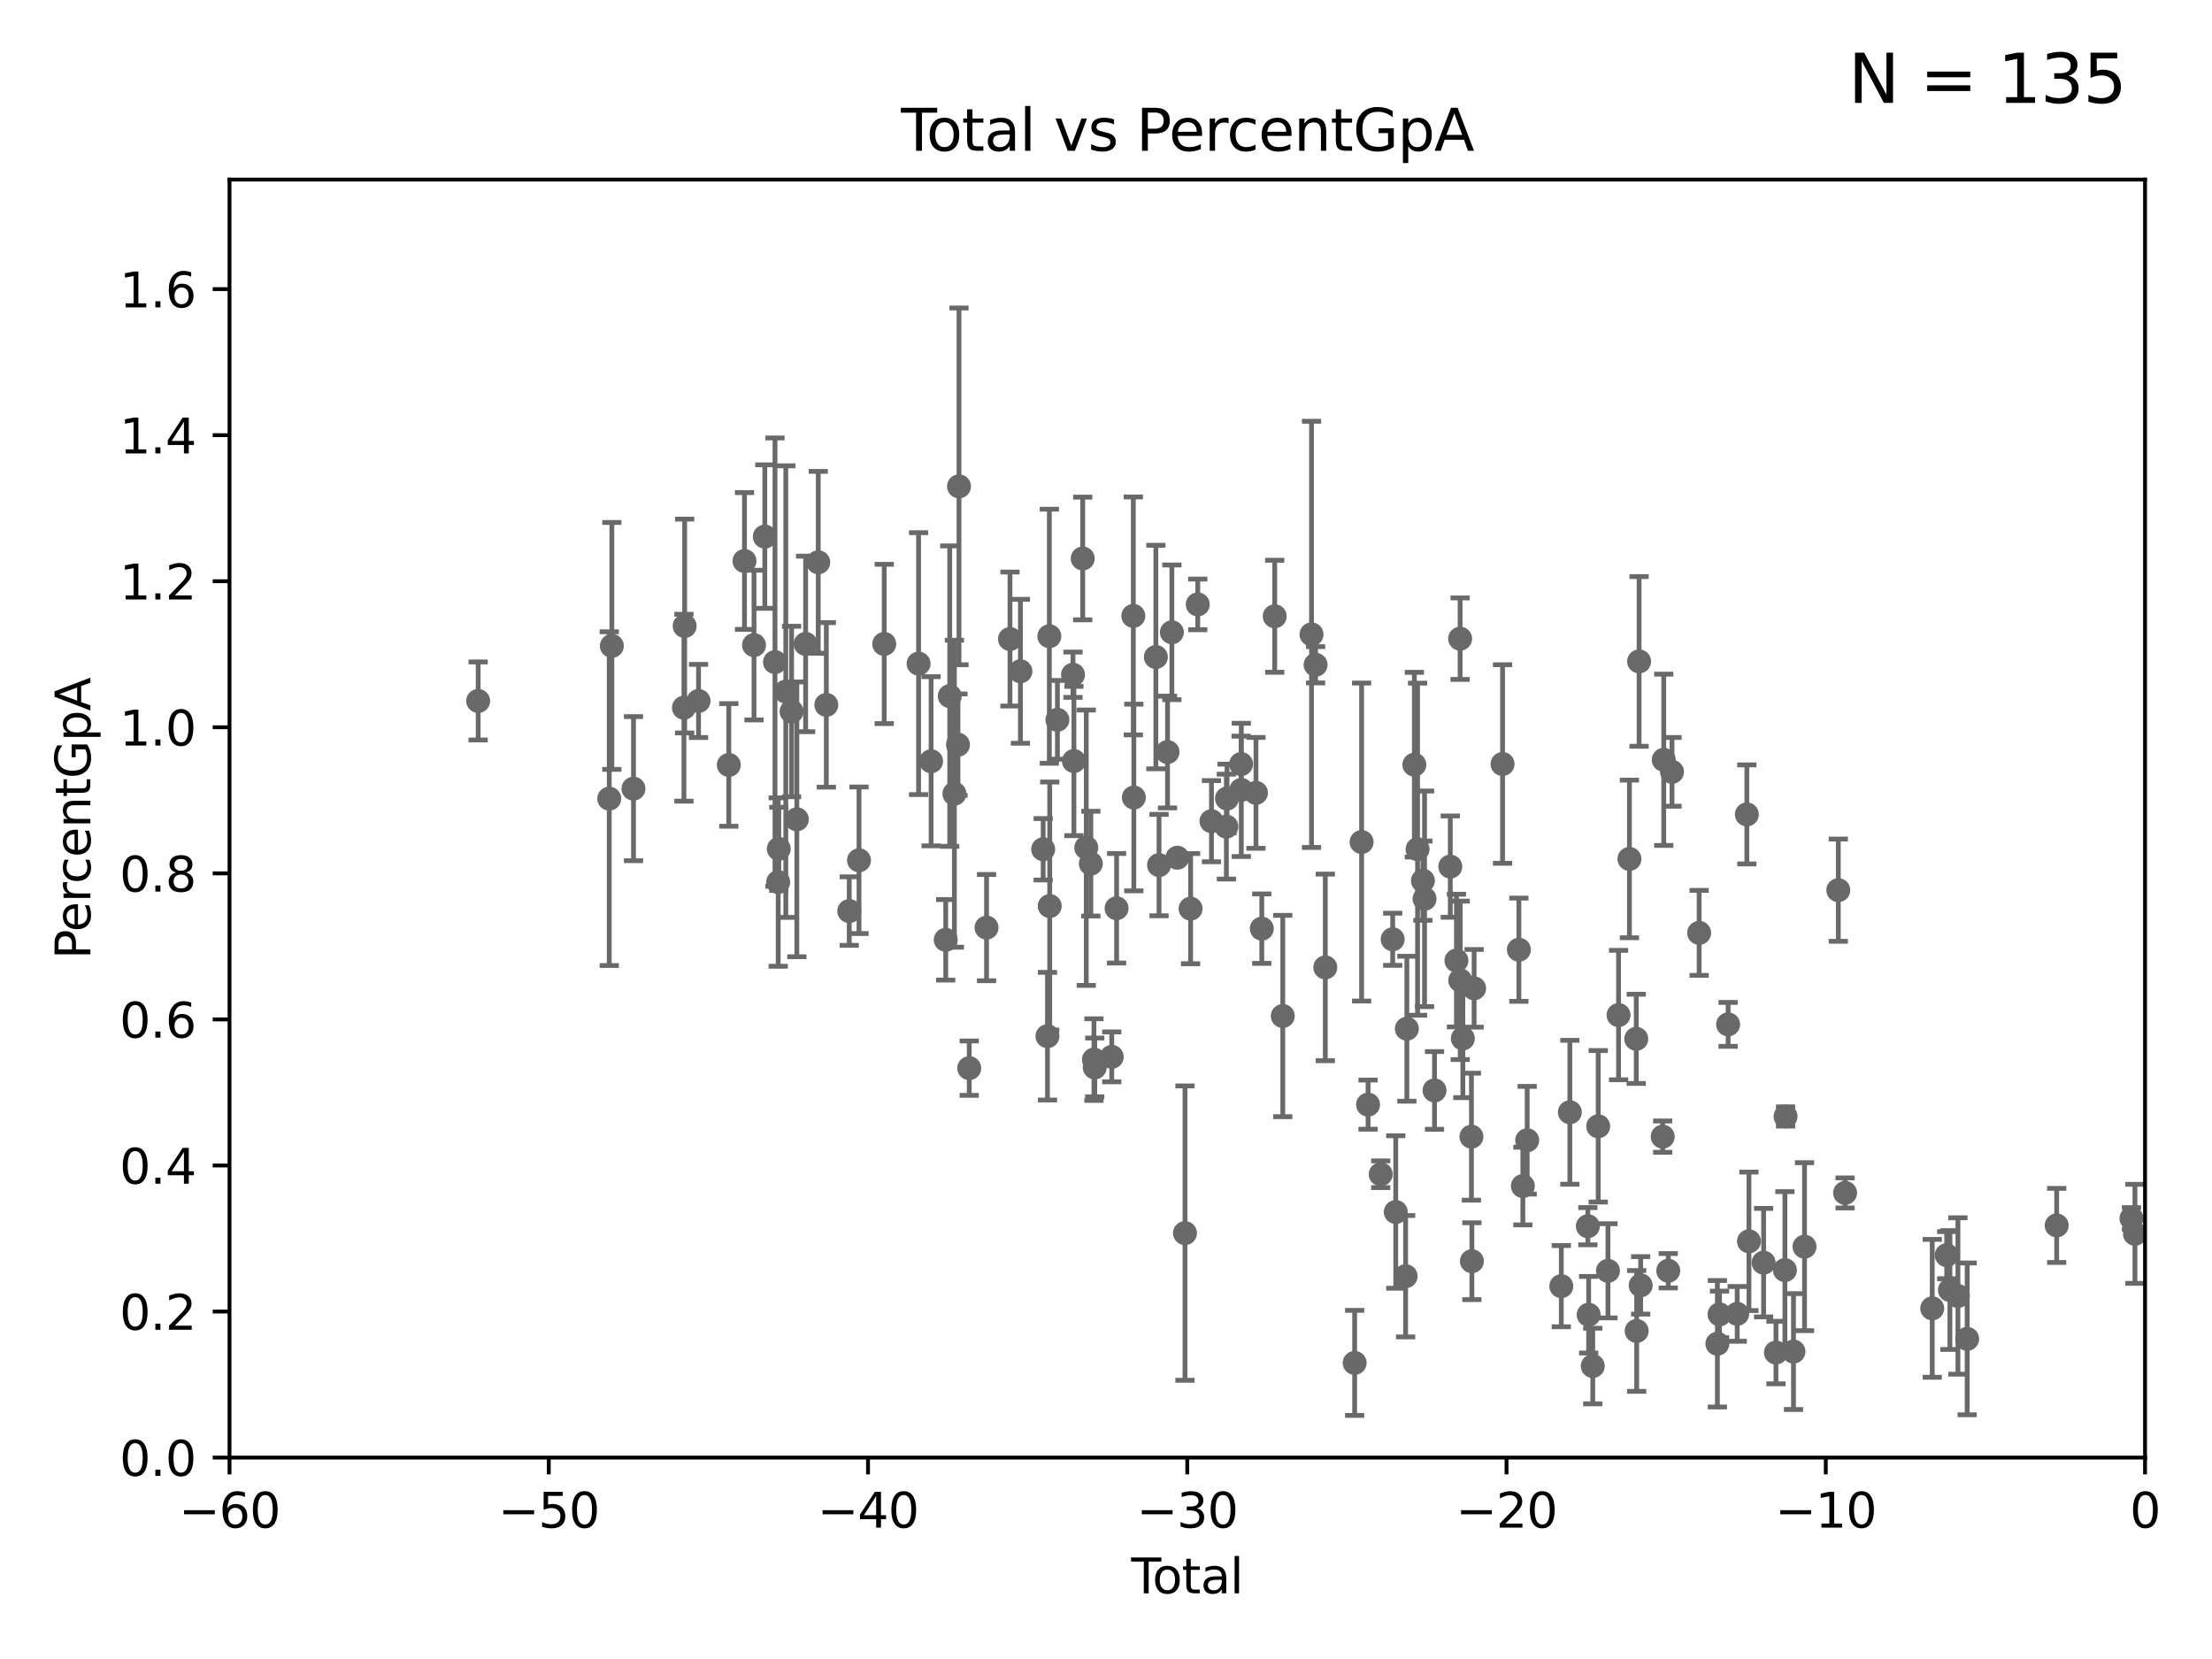 <?xml version="1.0" encoding="utf-8" standalone="no"?>
<!DOCTYPE svg PUBLIC "-//W3C//DTD SVG 1.1//EN"
  "http://www.w3.org/Graphics/SVG/1.1/DTD/svg11.dtd">
<svg xmlns:xlink="http://www.w3.org/1999/xlink" width="460.8pt" height="345.6pt" viewBox="0 0 460.8 345.6" xmlns="http://www.w3.org/2000/svg" version="1.1">
 <defs>
  <style type="text/css">*{stroke-linejoin: round; stroke-linecap: butt}</style>
 </defs>
 <g id="figure_1">
  <g id="patch_1">
   <path d="M 0 345.6 
L 460.8 345.6 
L 460.8 0 
L 0 0 
z
" style="fill: #ffffff"/>
  </g>
  <g id="axes_1">
   <g id="patch_2">
    <path d="M 47.81 303.64 
L 446.85 303.64 
L 446.85 37.411 
L 47.81 37.411 
z
" style="fill: #ffffff"/>
   </g>
   <g id="PathCollection_1">
    <defs>
     <path id="mf0dba1d3f4" d="M 0 1.118 
C 0.297 1.118 0.581 1 0.791 0.791 
C 1 0.581 1.118 0.297 1.118 0 
C 1.118 -0.297 1 -0.581 0.791 -0.791 
C 0.581 -1 0.297 -1.118 0 -1.118 
C -0.297 -1.118 -0.581 -1 -0.791 -0.791 
C -1 -0.581 -1.118 -0.297 -1.118 0 
C -1.118 0.297 -1 0.581 -0.791 0.791 
C -0.581 1 -0.297 1.118 0 1.118 
z
" style="stroke: #696969"/>
    </defs>
    <g clip-path="url(#p367457d822)">
     <use xlink:href="#mf0dba1d3f4" x="99.609" y="146.023" style="fill: #696969; stroke: #696969"/>
     <use xlink:href="#mf0dba1d3f4" x="293.073" y="214.303" style="fill: #696969; stroke: #696969"/>
     <use xlink:href="#mf0dba1d3f4" x="294.635" y="159.299" style="fill: #696969; stroke: #696969"/>
     <use xlink:href="#mf0dba1d3f4" x="295.305" y="176.907" style="fill: #696969; stroke: #696969"/>
     <use xlink:href="#mf0dba1d3f4" x="296.419" y="183.463" style="fill: #696969; stroke: #696969"/>
     <use xlink:href="#mf0dba1d3f4" x="296.76" y="187.24" style="fill: #696969; stroke: #696969"/>
     <use xlink:href="#mf0dba1d3f4" x="298.837" y="227.157" style="fill: #696969; stroke: #696969"/>
     <use xlink:href="#mf0dba1d3f4" x="302.122" y="180.528" style="fill: #696969; stroke: #696969"/>
     <use xlink:href="#mf0dba1d3f4" x="292.817" y="265.857" style="fill: #696969; stroke: #696969"/>
     <use xlink:href="#mf0dba1d3f4" x="303.404" y="200.106" style="fill: #696969; stroke: #696969"/>
     <use xlink:href="#mf0dba1d3f4" x="304.195" y="204.223" style="fill: #696969; stroke: #696969"/>
     <use xlink:href="#mf0dba1d3f4" x="304.739" y="216.33" style="fill: #696969; stroke: #696969"/>
     <use xlink:href="#mf0dba1d3f4" x="306.528" y="236.79" style="fill: #696969; stroke: #696969"/>
     <use xlink:href="#mf0dba1d3f4" x="306.622" y="262.731" style="fill: #696969; stroke: #696969"/>
     <use xlink:href="#mf0dba1d3f4" x="307.087" y="205.885" style="fill: #696969; stroke: #696969"/>
     <use xlink:href="#mf0dba1d3f4" x="313.009" y="159.157" style="fill: #696969; stroke: #696969"/>
     <use xlink:href="#mf0dba1d3f4" x="316.412" y="197.843" style="fill: #696969; stroke: #696969"/>
     <use xlink:href="#mf0dba1d3f4" x="304.169" y="133.048" style="fill: #696969; stroke: #696969"/>
     <use xlink:href="#mf0dba1d3f4" x="317.24" y="247.07" style="fill: #696969; stroke: #696969"/>
     <use xlink:href="#mf0dba1d3f4" x="290.761" y="252.484" style="fill: #696969; stroke: #696969"/>
     <use xlink:href="#mf0dba1d3f4" x="287.63" y="244.616" style="fill: #696969; stroke: #696969"/>
     <use xlink:href="#mf0dba1d3f4" x="252.373" y="171.067" style="fill: #696969; stroke: #696969"/>
     <use xlink:href="#mf0dba1d3f4" x="255.476" y="172.198" style="fill: #696969; stroke: #696969"/>
     <use xlink:href="#mf0dba1d3f4" x="255.609" y="166.34" style="fill: #696969; stroke: #696969"/>
     <use xlink:href="#mf0dba1d3f4" x="258.542" y="159.169" style="fill: #696969; stroke: #696969"/>
     <use xlink:href="#mf0dba1d3f4" x="258.586" y="164.549" style="fill: #696969; stroke: #696969"/>
     <use xlink:href="#mf0dba1d3f4" x="261.641" y="165.169" style="fill: #696969; stroke: #696969"/>
     <use xlink:href="#mf0dba1d3f4" x="262.856" y="193.452" style="fill: #696969; stroke: #696969"/>
     <use xlink:href="#mf0dba1d3f4" x="290.124" y="195.67" style="fill: #696969; stroke: #696969"/>
     <use xlink:href="#mf0dba1d3f4" x="265.545" y="128.379" style="fill: #696969; stroke: #696969"/>
     <use xlink:href="#mf0dba1d3f4" x="273.214" y="132.151" style="fill: #696969; stroke: #696969"/>
     <use xlink:href="#mf0dba1d3f4" x="274.062" y="138.483" style="fill: #696969; stroke: #696969"/>
     <use xlink:href="#mf0dba1d3f4" x="276.085" y="201.527" style="fill: #696969; stroke: #696969"/>
     <use xlink:href="#mf0dba1d3f4" x="282.198" y="283.915" style="fill: #696969; stroke: #696969"/>
     <use xlink:href="#mf0dba1d3f4" x="283.649" y="175.412" style="fill: #696969; stroke: #696969"/>
     <use xlink:href="#mf0dba1d3f4" x="444.021" y="253.812" style="fill: #696969; stroke: #696969"/>
     <use xlink:href="#mf0dba1d3f4" x="284.992" y="230.117" style="fill: #696969; stroke: #696969"/>
     <use xlink:href="#mf0dba1d3f4" x="267.225" y="211.651" style="fill: #696969; stroke: #696969"/>
     <use xlink:href="#mf0dba1d3f4" x="249.513" y="125.909" style="fill: #696969; stroke: #696969"/>
     <use xlink:href="#mf0dba1d3f4" x="318.14" y="237.535" style="fill: #696969; stroke: #696969"/>
     <use xlink:href="#mf0dba1d3f4" x="327.03" y="231.703" style="fill: #696969; stroke: #696969"/>
     <use xlink:href="#mf0dba1d3f4" x="363.9" y="169.654" style="fill: #696969; stroke: #696969"/>
     <use xlink:href="#mf0dba1d3f4" x="364.337" y="258.589" style="fill: #696969; stroke: #696969"/>
     <use xlink:href="#mf0dba1d3f4" x="367.393" y="263.034" style="fill: #696969; stroke: #696969"/>
     <use xlink:href="#mf0dba1d3f4" x="369.964" y="281.76" style="fill: #696969; stroke: #696969"/>
     <use xlink:href="#mf0dba1d3f4" x="371.83" y="264.587" style="fill: #696969; stroke: #696969"/>
     <use xlink:href="#mf0dba1d3f4" x="371.965" y="232.578" style="fill: #696969; stroke: #696969"/>
     <use xlink:href="#mf0dba1d3f4" x="373.615" y="281.553" style="fill: #696969; stroke: #696969"/>
     <use xlink:href="#mf0dba1d3f4" x="361.89" y="273.702" style="fill: #696969; stroke: #696969"/>
     <use xlink:href="#mf0dba1d3f4" x="375.916" y="259.704" style="fill: #696969; stroke: #696969"/>
     <use xlink:href="#mf0dba1d3f4" x="384.368" y="248.504" style="fill: #696969; stroke: #696969"/>
     <use xlink:href="#mf0dba1d3f4" x="402.522" y="272.552" style="fill: #696969; stroke: #696969"/>
     <use xlink:href="#mf0dba1d3f4" x="405.534" y="261.473" style="fill: #696969; stroke: #696969"/>
     <use xlink:href="#mf0dba1d3f4" x="406.202" y="268.738" style="fill: #696969; stroke: #696969"/>
     <use xlink:href="#mf0dba1d3f4" x="407.872" y="269.978" style="fill: #696969; stroke: #696969"/>
     <use xlink:href="#mf0dba1d3f4" x="409.795" y="278.911" style="fill: #696969; stroke: #696969"/>
     <use xlink:href="#mf0dba1d3f4" x="428.443" y="255.278" style="fill: #696969; stroke: #696969"/>
     <use xlink:href="#mf0dba1d3f4" x="382.95" y="185.44" style="fill: #696969; stroke: #696969"/>
     <use xlink:href="#mf0dba1d3f4" x="325.247" y="267.931" style="fill: #696969; stroke: #696969"/>
     <use xlink:href="#mf0dba1d3f4" x="359.998" y="213.398" style="fill: #696969; stroke: #696969"/>
     <use xlink:href="#mf0dba1d3f4" x="357.763" y="279.928" style="fill: #696969; stroke: #696969"/>
     <use xlink:href="#mf0dba1d3f4" x="330.779" y="255.442" style="fill: #696969; stroke: #696969"/>
     <use xlink:href="#mf0dba1d3f4" x="330.944" y="273.883" style="fill: #696969; stroke: #696969"/>
     <use xlink:href="#mf0dba1d3f4" x="331.802" y="284.567" style="fill: #696969; stroke: #696969"/>
     <use xlink:href="#mf0dba1d3f4" x="332.937" y="234.627" style="fill: #696969; stroke: #696969"/>
     <use xlink:href="#mf0dba1d3f4" x="334.969" y="264.732" style="fill: #696969; stroke: #696969"/>
     <use xlink:href="#mf0dba1d3f4" x="337.173" y="211.459" style="fill: #696969; stroke: #696969"/>
     <use xlink:href="#mf0dba1d3f4" x="339.441" y="178.932" style="fill: #696969; stroke: #696969"/>
     <use xlink:href="#mf0dba1d3f4" x="358.208" y="273.807" style="fill: #696969; stroke: #696969"/>
     <use xlink:href="#mf0dba1d3f4" x="340.864" y="216.408" style="fill: #696969; stroke: #696969"/>
     <use xlink:href="#mf0dba1d3f4" x="341.455" y="137.784" style="fill: #696969; stroke: #696969"/>
     <use xlink:href="#mf0dba1d3f4" x="341.783" y="267.765" style="fill: #696969; stroke: #696969"/>
     <use xlink:href="#mf0dba1d3f4" x="346.37" y="236.78" style="fill: #696969; stroke: #696969"/>
     <use xlink:href="#mf0dba1d3f4" x="346.588" y="158.28" style="fill: #696969; stroke: #696969"/>
     <use xlink:href="#mf0dba1d3f4" x="347.531" y="264.72" style="fill: #696969; stroke: #696969"/>
     <use xlink:href="#mf0dba1d3f4" x="348.312" y="160.793" style="fill: #696969; stroke: #696969"/>
     <use xlink:href="#mf0dba1d3f4" x="353.963" y="194.335" style="fill: #696969; stroke: #696969"/>
     <use xlink:href="#mf0dba1d3f4" x="340.948" y="277.259" style="fill: #696969; stroke: #696969"/>
     <use xlink:href="#mf0dba1d3f4" x="248.025" y="189.289" style="fill: #696969; stroke: #696969"/>
     <use xlink:href="#mf0dba1d3f4" x="444.749" y="257.027" style="fill: #696969; stroke: #696969"/>
     <use xlink:href="#mf0dba1d3f4" x="223.525" y="140.558" style="fill: #696969; stroke: #696969"/>
     <use xlink:href="#mf0dba1d3f4" x="223.717" y="158.536" style="fill: #696969; stroke: #696969"/>
     <use xlink:href="#mf0dba1d3f4" x="198.819" y="165.344" style="fill: #696969; stroke: #696969"/>
     <use xlink:href="#mf0dba1d3f4" x="220.28" y="149.949" style="fill: #696969; stroke: #696969"/>
     <use xlink:href="#mf0dba1d3f4" x="163.697" y="144.077" style="fill: #696969; stroke: #696969"/>
     <use xlink:href="#mf0dba1d3f4" x="218.674" y="188.745" style="fill: #696969; stroke: #696969"/>
     <use xlink:href="#mf0dba1d3f4" x="218.597" y="132.539" style="fill: #696969; stroke: #696969"/>
     <use xlink:href="#mf0dba1d3f4" x="218.209" y="215.856" style="fill: #696969; stroke: #696969"/>
     <use xlink:href="#mf0dba1d3f4" x="164.9" y="148.223" style="fill: #696969; stroke: #696969"/>
     <use xlink:href="#mf0dba1d3f4" x="217.313" y="176.917" style="fill: #696969; stroke: #696969"/>
     <use xlink:href="#mf0dba1d3f4" x="165.997" y="170.684" style="fill: #696969; stroke: #696969"/>
     <use xlink:href="#mf0dba1d3f4" x="167.825" y="134.138" style="fill: #696969; stroke: #696969"/>
     <use xlink:href="#mf0dba1d3f4" x="212.571" y="139.844" style="fill: #696969; stroke: #696969"/>
     <use xlink:href="#mf0dba1d3f4" x="162.236" y="176.832" style="fill: #696969; stroke: #696969"/>
     <use xlink:href="#mf0dba1d3f4" x="210.397" y="133.12" style="fill: #696969; stroke: #696969"/>
     <use xlink:href="#mf0dba1d3f4" x="172.138" y="146.84" style="fill: #696969; stroke: #696969"/>
     <use xlink:href="#mf0dba1d3f4" x="176.917" y="189.794" style="fill: #696969; stroke: #696969"/>
     <use xlink:href="#mf0dba1d3f4" x="205.515" y="193.237" style="fill: #696969; stroke: #696969"/>
     <use xlink:href="#mf0dba1d3f4" x="178.947" y="179.21" style="fill: #696969; stroke: #696969"/>
     <use xlink:href="#mf0dba1d3f4" x="201.91" y="222.514" style="fill: #696969; stroke: #696969"/>
     <use xlink:href="#mf0dba1d3f4" x="199.778" y="101.32" style="fill: #696969; stroke: #696969"/>
     <use xlink:href="#mf0dba1d3f4" x="184.2" y="134.145" style="fill: #696969; stroke: #696969"/>
     <use xlink:href="#mf0dba1d3f4" x="191.357" y="138.247" style="fill: #696969; stroke: #696969"/>
     <use xlink:href="#mf0dba1d3f4" x="199.561" y="155.131" style="fill: #696969; stroke: #696969"/>
     <use xlink:href="#mf0dba1d3f4" x="246.854" y="256.879" style="fill: #696969; stroke: #696969"/>
     <use xlink:href="#mf0dba1d3f4" x="193.963" y="158.583" style="fill: #696969; stroke: #696969"/>
     <use xlink:href="#mf0dba1d3f4" x="197.012" y="195.783" style="fill: #696969; stroke: #696969"/>
     <use xlink:href="#mf0dba1d3f4" x="170.456" y="117.137" style="fill: #696969; stroke: #696969"/>
     <use xlink:href="#mf0dba1d3f4" x="162.114" y="183.753" style="fill: #696969; stroke: #696969"/>
     <use xlink:href="#mf0dba1d3f4" x="197.85" y="145.015" style="fill: #696969; stroke: #696969"/>
     <use xlink:href="#mf0dba1d3f4" x="161.444" y="137.927" style="fill: #696969; stroke: #696969"/>
     <use xlink:href="#mf0dba1d3f4" x="243.219" y="156.663" style="fill: #696969; stroke: #696969"/>
     <use xlink:href="#mf0dba1d3f4" x="241.45" y="180.211" style="fill: #696969; stroke: #696969"/>
     <use xlink:href="#mf0dba1d3f4" x="240.79" y="136.872" style="fill: #696969; stroke: #696969"/>
     <use xlink:href="#mf0dba1d3f4" x="142.477" y="147.43" style="fill: #696969; stroke: #696969"/>
     <use xlink:href="#mf0dba1d3f4" x="142.63" y="130.412" style="fill: #696969; stroke: #696969"/>
     <use xlink:href="#mf0dba1d3f4" x="225.55" y="116.343" style="fill: #696969; stroke: #696969"/>
     <use xlink:href="#mf0dba1d3f4" x="127.46" y="134.556" style="fill: #696969; stroke: #696969"/>
     <use xlink:href="#mf0dba1d3f4" x="244.124" y="131.722" style="fill: #696969; stroke: #696969"/>
     <use xlink:href="#mf0dba1d3f4" x="145.52" y="146.024" style="fill: #696969; stroke: #696969"/>
     <use xlink:href="#mf0dba1d3f4" x="245.264" y="178.676" style="fill: #696969; stroke: #696969"/>
     <use xlink:href="#mf0dba1d3f4" x="131.967" y="164.29" style="fill: #696969; stroke: #696969"/>
     <use xlink:href="#mf0dba1d3f4" x="236.201" y="166.136" style="fill: #696969; stroke: #696969"/>
     <use xlink:href="#mf0dba1d3f4" x="151.826" y="159.35" style="fill: #696969; stroke: #696969"/>
     <use xlink:href="#mf0dba1d3f4" x="126.918" y="166.373" style="fill: #696969; stroke: #696969"/>
     <use xlink:href="#mf0dba1d3f4" x="155.091" y="116.865" style="fill: #696969; stroke: #696969"/>
     <use xlink:href="#mf0dba1d3f4" x="232.609" y="189.208" style="fill: #696969; stroke: #696969"/>
     <use xlink:href="#mf0dba1d3f4" x="231.599" y="220.164" style="fill: #696969; stroke: #696969"/>
     <use xlink:href="#mf0dba1d3f4" x="157.076" y="134.383" style="fill: #696969; stroke: #696969"/>
     <use xlink:href="#mf0dba1d3f4" x="228.057" y="222.361" style="fill: #696969; stroke: #696969"/>
     <use xlink:href="#mf0dba1d3f4" x="227.89" y="220.733" style="fill: #696969; stroke: #696969"/>
     <use xlink:href="#mf0dba1d3f4" x="227.243" y="179.917" style="fill: #696969; stroke: #696969"/>
     <use xlink:href="#mf0dba1d3f4" x="226.289" y="176.593" style="fill: #696969; stroke: #696969"/>
     <use xlink:href="#mf0dba1d3f4" x="159.326" y="111.783" style="fill: #696969; stroke: #696969"/>
     <use xlink:href="#mf0dba1d3f4" x="236.094" y="128.306" style="fill: #696969; stroke: #696969"/>
    </g>
   </g>
   <g id="matplotlib.axis_1">
    <g id="xtick_1">
     <g id="line2d_1">
      <defs>
       <path id="m6db609d282" d="M 0 0 
L 0 3.5 
" style="stroke: #000000; stroke-width: 0.8"/>
      </defs>
      <g>
       <use xlink:href="#m6db609d282" x="47.81" y="303.64" style="stroke: #000000; stroke-width: 0.8"/>
      </g>
     </g>
     <g id="text_1">
      <!-- −60 -->
      <g transform="translate(37.258 318.238)scale(0.1 -0.1)">
       <defs>
        <path id="DejaVuSans-2212" d="M 678 2272 
L 4684 2272 
L 4684 1741 
L 678 1741 
L 678 2272 
z
" transform="scale(0.016)"/>
        <path id="DejaVuSans-36" d="M 2113 2584 
Q 1688 2584 1439 2293 
Q 1191 2003 1191 1497 
Q 1191 994 1439 701 
Q 1688 409 2113 409 
Q 2538 409 2786 701 
Q 3034 994 3034 1497 
Q 3034 2003 2786 2293 
Q 2538 2584 2113 2584 
z
M 3366 4563 
L 3366 3988 
Q 3128 4100 2886 4159 
Q 2644 4219 2406 4219 
Q 1781 4219 1451 3797 
Q 1122 3375 1075 2522 
Q 1259 2794 1537 2939 
Q 1816 3084 2150 3084 
Q 2853 3084 3261 2657 
Q 3669 2231 3669 1497 
Q 3669 778 3244 343 
Q 2819 -91 2113 -91 
Q 1303 -91 875 529 
Q 447 1150 447 2328 
Q 447 3434 972 4092 
Q 1497 4750 2381 4750 
Q 2619 4750 2861 4703 
Q 3103 4656 3366 4563 
z
" transform="scale(0.016)"/>
        <path id="DejaVuSans-30" d="M 2034 4250 
Q 1547 4250 1301 3770 
Q 1056 3291 1056 2328 
Q 1056 1369 1301 889 
Q 1547 409 2034 409 
Q 2525 409 2770 889 
Q 3016 1369 3016 2328 
Q 3016 3291 2770 3770 
Q 2525 4250 2034 4250 
z
M 2034 4750 
Q 2819 4750 3233 4129 
Q 3647 3509 3647 2328 
Q 3647 1150 3233 529 
Q 2819 -91 2034 -91 
Q 1250 -91 836 529 
Q 422 1150 422 2328 
Q 422 3509 836 4129 
Q 1250 4750 2034 4750 
z
" transform="scale(0.016)"/>
       </defs>
       <use xlink:href="#DejaVuSans-2212"/>
       <use xlink:href="#DejaVuSans-36" x="83.789"/>
       <use xlink:href="#DejaVuSans-30" x="147.412"/>
      </g>
     </g>
    </g>
    <g id="xtick_2">
     <g id="line2d_2">
      <g>
       <use xlink:href="#m6db609d282" x="114.317" y="303.64" style="stroke: #000000; stroke-width: 0.8"/>
      </g>
     </g>
     <g id="text_2">
      <!-- −50 -->
      <g transform="translate(103.764 318.238)scale(0.1 -0.1)">
       <defs>
        <path id="DejaVuSans-35" d="M 691 4666 
L 3169 4666 
L 3169 4134 
L 1269 4134 
L 1269 2991 
Q 1406 3038 1543 3061 
Q 1681 3084 1819 3084 
Q 2600 3084 3056 2656 
Q 3513 2228 3513 1497 
Q 3513 744 3044 326 
Q 2575 -91 1722 -91 
Q 1428 -91 1123 -41 
Q 819 9 494 109 
L 494 744 
Q 775 591 1075 516 
Q 1375 441 1709 441 
Q 2250 441 2565 725 
Q 2881 1009 2881 1497 
Q 2881 1984 2565 2268 
Q 2250 2553 1709 2553 
Q 1456 2553 1204 2497 
Q 953 2441 691 2322 
L 691 4666 
z
" transform="scale(0.016)"/>
       </defs>
       <use xlink:href="#DejaVuSans-2212"/>
       <use xlink:href="#DejaVuSans-35" x="83.789"/>
       <use xlink:href="#DejaVuSans-30" x="147.412"/>
      </g>
     </g>
    </g>
    <g id="xtick_3">
     <g id="line2d_3">
      <g>
       <use xlink:href="#m6db609d282" x="180.823" y="303.64" style="stroke: #000000; stroke-width: 0.8"/>
      </g>
     </g>
     <g id="text_3">
      <!-- −40 -->
      <g transform="translate(170.271 318.238)scale(0.1 -0.1)">
       <defs>
        <path id="DejaVuSans-34" d="M 2419 4116 
L 825 1625 
L 2419 1625 
L 2419 4116 
z
M 2253 4666 
L 3047 4666 
L 3047 1625 
L 3713 1625 
L 3713 1100 
L 3047 1100 
L 3047 0 
L 2419 0 
L 2419 1100 
L 313 1100 
L 313 1709 
L 2253 4666 
z
" transform="scale(0.016)"/>
       </defs>
       <use xlink:href="#DejaVuSans-2212"/>
       <use xlink:href="#DejaVuSans-34" x="83.789"/>
       <use xlink:href="#DejaVuSans-30" x="147.412"/>
      </g>
     </g>
    </g>
    <g id="xtick_4">
     <g id="line2d_4">
      <g>
       <use xlink:href="#m6db609d282" x="247.33" y="303.64" style="stroke: #000000; stroke-width: 0.8"/>
      </g>
     </g>
     <g id="text_4">
      <!-- −30 -->
      <g transform="translate(236.778 318.238)scale(0.1 -0.1)">
       <defs>
        <path id="DejaVuSans-33" d="M 2597 2516 
Q 3050 2419 3304 2112 
Q 3559 1806 3559 1356 
Q 3559 666 3084 287 
Q 2609 -91 1734 -91 
Q 1441 -91 1130 -33 
Q 819 25 488 141 
L 488 750 
Q 750 597 1062 519 
Q 1375 441 1716 441 
Q 2309 441 2620 675 
Q 2931 909 2931 1356 
Q 2931 1769 2642 2001 
Q 2353 2234 1838 2234 
L 1294 2234 
L 1294 2753 
L 1863 2753 
Q 2328 2753 2575 2939 
Q 2822 3125 2822 3475 
Q 2822 3834 2567 4026 
Q 2313 4219 1838 4219 
Q 1578 4219 1281 4162 
Q 984 4106 628 3988 
L 628 4550 
Q 988 4650 1302 4700 
Q 1616 4750 1894 4750 
Q 2613 4750 3031 4423 
Q 3450 4097 3450 3541 
Q 3450 3153 3228 2886 
Q 3006 2619 2597 2516 
z
" transform="scale(0.016)"/>
       </defs>
       <use xlink:href="#DejaVuSans-2212"/>
       <use xlink:href="#DejaVuSans-33" x="83.789"/>
       <use xlink:href="#DejaVuSans-30" x="147.412"/>
      </g>
     </g>
    </g>
    <g id="xtick_5">
     <g id="line2d_5">
      <g>
       <use xlink:href="#m6db609d282" x="313.837" y="303.64" style="stroke: #000000; stroke-width: 0.8"/>
      </g>
     </g>
     <g id="text_5">
      <!-- −20 -->
      <g transform="translate(303.284 318.238)scale(0.1 -0.1)">
       <defs>
        <path id="DejaVuSans-32" d="M 1228 531 
L 3431 531 
L 3431 0 
L 469 0 
L 469 531 
Q 828 903 1448 1529 
Q 2069 2156 2228 2338 
Q 2531 2678 2651 2914 
Q 2772 3150 2772 3378 
Q 2772 3750 2511 3984 
Q 2250 4219 1831 4219 
Q 1534 4219 1204 4116 
Q 875 4013 500 3803 
L 500 4441 
Q 881 4594 1212 4672 
Q 1544 4750 1819 4750 
Q 2544 4750 2975 4387 
Q 3406 4025 3406 3419 
Q 3406 3131 3298 2873 
Q 3191 2616 2906 2266 
Q 2828 2175 2409 1742 
Q 1991 1309 1228 531 
z
" transform="scale(0.016)"/>
       </defs>
       <use xlink:href="#DejaVuSans-2212"/>
       <use xlink:href="#DejaVuSans-32" x="83.789"/>
       <use xlink:href="#DejaVuSans-30" x="147.412"/>
      </g>
     </g>
    </g>
    <g id="xtick_6">
     <g id="line2d_6">
      <g>
       <use xlink:href="#m6db609d282" x="380.343" y="303.64" style="stroke: #000000; stroke-width: 0.8"/>
      </g>
     </g>
     <g id="text_6">
      <!-- −10 -->
      <g transform="translate(369.791 318.238)scale(0.1 -0.1)">
       <defs>
        <path id="DejaVuSans-31" d="M 794 531 
L 1825 531 
L 1825 4091 
L 703 3866 
L 703 4441 
L 1819 4666 
L 2450 4666 
L 2450 531 
L 3481 531 
L 3481 0 
L 794 0 
L 794 531 
z
" transform="scale(0.016)"/>
       </defs>
       <use xlink:href="#DejaVuSans-2212"/>
       <use xlink:href="#DejaVuSans-31" x="83.789"/>
       <use xlink:href="#DejaVuSans-30" x="147.412"/>
      </g>
     </g>
    </g>
    <g id="xtick_7">
     <g id="line2d_7">
      <g>
       <use xlink:href="#m6db609d282" x="446.85" y="303.64" style="stroke: #000000; stroke-width: 0.8"/>
      </g>
     </g>
     <g id="text_7">
      <!-- 0 -->
      <g transform="translate(443.669 318.238)scale(0.1 -0.1)">
       <use xlink:href="#DejaVuSans-30"/>
      </g>
     </g>
    </g>
    <g id="text_8">
     <!-- Total -->
     <g transform="translate(235.653 331.917)scale(0.1 -0.1)">
      <defs>
       <path id="DejaVuSans-54" d="M -19 4666 
L 3928 4666 
L 3928 4134 
L 2272 4134 
L 2272 0 
L 1638 0 
L 1638 4134 
L -19 4134 
L -19 4666 
z
" transform="scale(0.016)"/>
       <path id="DejaVuSans-6f" d="M 1959 3097 
Q 1497 3097 1228 2736 
Q 959 2375 959 1747 
Q 959 1119 1226 758 
Q 1494 397 1959 397 
Q 2419 397 2687 759 
Q 2956 1122 2956 1747 
Q 2956 2369 2687 2733 
Q 2419 3097 1959 3097 
z
M 1959 3584 
Q 2709 3584 3137 3096 
Q 3566 2609 3566 1747 
Q 3566 888 3137 398 
Q 2709 -91 1959 -91 
Q 1206 -91 779 398 
Q 353 888 353 1747 
Q 353 2609 779 3096 
Q 1206 3584 1959 3584 
z
" transform="scale(0.016)"/>
       <path id="DejaVuSans-74" d="M 1172 4494 
L 1172 3500 
L 2356 3500 
L 2356 3053 
L 1172 3053 
L 1172 1153 
Q 1172 725 1289 603 
Q 1406 481 1766 481 
L 2356 481 
L 2356 0 
L 1766 0 
Q 1100 0 847 248 
Q 594 497 594 1153 
L 594 3053 
L 172 3053 
L 172 3500 
L 594 3500 
L 594 4494 
L 1172 4494 
z
" transform="scale(0.016)"/>
       <path id="DejaVuSans-61" d="M 2194 1759 
Q 1497 1759 1228 1600 
Q 959 1441 959 1056 
Q 959 750 1161 570 
Q 1363 391 1709 391 
Q 2188 391 2477 730 
Q 2766 1069 2766 1631 
L 2766 1759 
L 2194 1759 
z
M 3341 1997 
L 3341 0 
L 2766 0 
L 2766 531 
Q 2569 213 2275 61 
Q 1981 -91 1556 -91 
Q 1019 -91 701 211 
Q 384 513 384 1019 
Q 384 1609 779 1909 
Q 1175 2209 1959 2209 
L 2766 2209 
L 2766 2266 
Q 2766 2663 2505 2880 
Q 2244 3097 1772 3097 
Q 1472 3097 1187 3025 
Q 903 2953 641 2809 
L 641 3341 
Q 956 3463 1253 3523 
Q 1550 3584 1831 3584 
Q 2591 3584 2966 3190 
Q 3341 2797 3341 1997 
z
" transform="scale(0.016)"/>
       <path id="DejaVuSans-6c" d="M 603 4863 
L 1178 4863 
L 1178 0 
L 603 0 
L 603 4863 
z
" transform="scale(0.016)"/>
      </defs>
      <use xlink:href="#DejaVuSans-54"/>
      <use xlink:href="#DejaVuSans-6f" x="44.084"/>
      <use xlink:href="#DejaVuSans-74" x="105.266"/>
      <use xlink:href="#DejaVuSans-61" x="144.475"/>
      <use xlink:href="#DejaVuSans-6c" x="205.754"/>
     </g>
    </g>
   </g>
   <g id="matplotlib.axis_2">
    <g id="ytick_1">
     <g id="line2d_8">
      <defs>
       <path id="meee9c0b520" d="M 0 0 
L -3.5 0 
" style="stroke: #000000; stroke-width: 0.8"/>
      </defs>
      <g>
       <use xlink:href="#meee9c0b520" x="47.81" y="303.64" style="stroke: #000000; stroke-width: 0.8"/>
      </g>
     </g>
     <g id="text_9">
      <!-- 0.0 -->
      <g transform="translate(24.907 307.439)scale(0.1 -0.1)">
       <defs>
        <path id="DejaVuSans-2e" d="M 684 794 
L 1344 794 
L 1344 0 
L 684 0 
L 684 794 
z
" transform="scale(0.016)"/>
       </defs>
       <use xlink:href="#DejaVuSans-30"/>
       <use xlink:href="#DejaVuSans-2e" x="63.623"/>
       <use xlink:href="#DejaVuSans-30" x="95.41"/>
      </g>
     </g>
    </g>
    <g id="ytick_2">
     <g id="line2d_9">
      <g>
       <use xlink:href="#meee9c0b520" x="47.81" y="273.214" style="stroke: #000000; stroke-width: 0.8"/>
      </g>
     </g>
     <g id="text_10">
      <!-- 0.2 -->
      <g transform="translate(24.907 277.013)scale(0.1 -0.1)">
       <use xlink:href="#DejaVuSans-30"/>
       <use xlink:href="#DejaVuSans-2e" x="63.623"/>
       <use xlink:href="#DejaVuSans-32" x="95.41"/>
      </g>
     </g>
    </g>
    <g id="ytick_3">
     <g id="line2d_10">
      <g>
       <use xlink:href="#meee9c0b520" x="47.81" y="242.788" style="stroke: #000000; stroke-width: 0.8"/>
      </g>
     </g>
     <g id="text_11">
      <!-- 0.4 -->
      <g transform="translate(24.907 246.587)scale(0.1 -0.1)">
       <use xlink:href="#DejaVuSans-30"/>
       <use xlink:href="#DejaVuSans-2e" x="63.623"/>
       <use xlink:href="#DejaVuSans-34" x="95.41"/>
      </g>
     </g>
    </g>
    <g id="ytick_4">
     <g id="line2d_11">
      <g>
       <use xlink:href="#meee9c0b520" x="47.81" y="212.362" style="stroke: #000000; stroke-width: 0.8"/>
      </g>
     </g>
     <g id="text_12">
      <!-- 0.6 -->
      <g transform="translate(24.907 216.161)scale(0.1 -0.1)">
       <use xlink:href="#DejaVuSans-30"/>
       <use xlink:href="#DejaVuSans-2e" x="63.623"/>
       <use xlink:href="#DejaVuSans-36" x="95.41"/>
      </g>
     </g>
    </g>
    <g id="ytick_5">
     <g id="line2d_12">
      <g>
       <use xlink:href="#meee9c0b520" x="47.81" y="181.935" style="stroke: #000000; stroke-width: 0.8"/>
      </g>
     </g>
     <g id="text_13">
      <!-- 0.8 -->
      <g transform="translate(24.907 185.735)scale(0.1 -0.1)">
       <defs>
        <path id="DejaVuSans-38" d="M 2034 2216 
Q 1584 2216 1326 1975 
Q 1069 1734 1069 1313 
Q 1069 891 1326 650 
Q 1584 409 2034 409 
Q 2484 409 2743 651 
Q 3003 894 3003 1313 
Q 3003 1734 2745 1975 
Q 2488 2216 2034 2216 
z
M 1403 2484 
Q 997 2584 770 2862 
Q 544 3141 544 3541 
Q 544 4100 942 4425 
Q 1341 4750 2034 4750 
Q 2731 4750 3128 4425 
Q 3525 4100 3525 3541 
Q 3525 3141 3298 2862 
Q 3072 2584 2669 2484 
Q 3125 2378 3379 2068 
Q 3634 1759 3634 1313 
Q 3634 634 3220 271 
Q 2806 -91 2034 -91 
Q 1263 -91 848 271 
Q 434 634 434 1313 
Q 434 1759 690 2068 
Q 947 2378 1403 2484 
z
M 1172 3481 
Q 1172 3119 1398 2916 
Q 1625 2713 2034 2713 
Q 2441 2713 2670 2916 
Q 2900 3119 2900 3481 
Q 2900 3844 2670 4047 
Q 2441 4250 2034 4250 
Q 1625 4250 1398 4047 
Q 1172 3844 1172 3481 
z
" transform="scale(0.016)"/>
       </defs>
       <use xlink:href="#DejaVuSans-30"/>
       <use xlink:href="#DejaVuSans-2e" x="63.623"/>
       <use xlink:href="#DejaVuSans-38" x="95.41"/>
      </g>
     </g>
    </g>
    <g id="ytick_6">
     <g id="line2d_13">
      <g>
       <use xlink:href="#meee9c0b520" x="47.81" y="151.509" style="stroke: #000000; stroke-width: 0.8"/>
      </g>
     </g>
     <g id="text_14">
      <!-- 1.0 -->
      <g transform="translate(24.907 155.308)scale(0.1 -0.1)">
       <use xlink:href="#DejaVuSans-31"/>
       <use xlink:href="#DejaVuSans-2e" x="63.623"/>
       <use xlink:href="#DejaVuSans-30" x="95.41"/>
      </g>
     </g>
    </g>
    <g id="ytick_7">
     <g id="line2d_14">
      <g>
       <use xlink:href="#meee9c0b520" x="47.81" y="121.083" style="stroke: #000000; stroke-width: 0.8"/>
      </g>
     </g>
     <g id="text_15">
      <!-- 1.2 -->
      <g transform="translate(24.907 124.882)scale(0.1 -0.1)">
       <use xlink:href="#DejaVuSans-31"/>
       <use xlink:href="#DejaVuSans-2e" x="63.623"/>
       <use xlink:href="#DejaVuSans-32" x="95.41"/>
      </g>
     </g>
    </g>
    <g id="ytick_8">
     <g id="line2d_15">
      <g>
       <use xlink:href="#meee9c0b520" x="47.81" y="90.657" style="stroke: #000000; stroke-width: 0.8"/>
      </g>
     </g>
     <g id="text_16">
      <!-- 1.4 -->
      <g transform="translate(24.907 94.456)scale(0.1 -0.1)">
       <use xlink:href="#DejaVuSans-31"/>
       <use xlink:href="#DejaVuSans-2e" x="63.623"/>
       <use xlink:href="#DejaVuSans-34" x="95.41"/>
      </g>
     </g>
    </g>
    <g id="ytick_9">
     <g id="line2d_16">
      <g>
       <use xlink:href="#meee9c0b520" x="47.81" y="60.231" style="stroke: #000000; stroke-width: 0.8"/>
      </g>
     </g>
     <g id="text_17">
      <!-- 1.6 -->
      <g transform="translate(24.907 64.03)scale(0.1 -0.1)">
       <use xlink:href="#DejaVuSans-31"/>
       <use xlink:href="#DejaVuSans-2e" x="63.623"/>
       <use xlink:href="#DejaVuSans-36" x="95.41"/>
      </g>
     </g>
    </g>
    <g id="text_18">
     <!-- PercentGpA -->
     <g transform="translate(18.827 199.802)rotate(-90)scale(0.1 -0.1)">
      <defs>
       <path id="DejaVuSans-50" d="M 1259 4147 
L 1259 2394 
L 2053 2394 
Q 2494 2394 2734 2622 
Q 2975 2850 2975 3272 
Q 2975 3691 2734 3919 
Q 2494 4147 2053 4147 
L 1259 4147 
z
M 628 4666 
L 2053 4666 
Q 2838 4666 3239 4311 
Q 3641 3956 3641 3272 
Q 3641 2581 3239 2228 
Q 2838 1875 2053 1875 
L 1259 1875 
L 1259 0 
L 628 0 
L 628 4666 
z
" transform="scale(0.016)"/>
       <path id="DejaVuSans-65" d="M 3597 1894 
L 3597 1613 
L 953 1613 
Q 991 1019 1311 708 
Q 1631 397 2203 397 
Q 2534 397 2845 478 
Q 3156 559 3463 722 
L 3463 178 
Q 3153 47 2828 -22 
Q 2503 -91 2169 -91 
Q 1331 -91 842 396 
Q 353 884 353 1716 
Q 353 2575 817 3079 
Q 1281 3584 2069 3584 
Q 2775 3584 3186 3129 
Q 3597 2675 3597 1894 
z
M 3022 2063 
Q 3016 2534 2758 2815 
Q 2500 3097 2075 3097 
Q 1594 3097 1305 2825 
Q 1016 2553 972 2059 
L 3022 2063 
z
" transform="scale(0.016)"/>
       <path id="DejaVuSans-72" d="M 2631 2963 
Q 2534 3019 2420 3045 
Q 2306 3072 2169 3072 
Q 1681 3072 1420 2755 
Q 1159 2438 1159 1844 
L 1159 0 
L 581 0 
L 581 3500 
L 1159 3500 
L 1159 2956 
Q 1341 3275 1631 3429 
Q 1922 3584 2338 3584 
Q 2397 3584 2469 3576 
Q 2541 3569 2628 3553 
L 2631 2963 
z
" transform="scale(0.016)"/>
       <path id="DejaVuSans-63" d="M 3122 3366 
L 3122 2828 
Q 2878 2963 2633 3030 
Q 2388 3097 2138 3097 
Q 1578 3097 1268 2742 
Q 959 2388 959 1747 
Q 959 1106 1268 751 
Q 1578 397 2138 397 
Q 2388 397 2633 464 
Q 2878 531 3122 666 
L 3122 134 
Q 2881 22 2623 -34 
Q 2366 -91 2075 -91 
Q 1284 -91 818 406 
Q 353 903 353 1747 
Q 353 2603 823 3093 
Q 1294 3584 2113 3584 
Q 2378 3584 2631 3529 
Q 2884 3475 3122 3366 
z
" transform="scale(0.016)"/>
       <path id="DejaVuSans-6e" d="M 3513 2113 
L 3513 0 
L 2938 0 
L 2938 2094 
Q 2938 2591 2744 2837 
Q 2550 3084 2163 3084 
Q 1697 3084 1428 2787 
Q 1159 2491 1159 1978 
L 1159 0 
L 581 0 
L 581 3500 
L 1159 3500 
L 1159 2956 
Q 1366 3272 1645 3428 
Q 1925 3584 2291 3584 
Q 2894 3584 3203 3211 
Q 3513 2838 3513 2113 
z
" transform="scale(0.016)"/>
       <path id="DejaVuSans-47" d="M 3809 666 
L 3809 1919 
L 2778 1919 
L 2778 2438 
L 4434 2438 
L 4434 434 
Q 4069 175 3628 42 
Q 3188 -91 2688 -91 
Q 1594 -91 976 548 
Q 359 1188 359 2328 
Q 359 3472 976 4111 
Q 1594 4750 2688 4750 
Q 3144 4750 3555 4637 
Q 3966 4525 4313 4306 
L 4313 3634 
Q 3963 3931 3569 4081 
Q 3175 4231 2741 4231 
Q 1884 4231 1454 3753 
Q 1025 3275 1025 2328 
Q 1025 1384 1454 906 
Q 1884 428 2741 428 
Q 3075 428 3337 486 
Q 3600 544 3809 666 
z
" transform="scale(0.016)"/>
       <path id="DejaVuSans-70" d="M 1159 525 
L 1159 -1331 
L 581 -1331 
L 581 3500 
L 1159 3500 
L 1159 2969 
Q 1341 3281 1617 3432 
Q 1894 3584 2278 3584 
Q 2916 3584 3314 3078 
Q 3713 2572 3713 1747 
Q 3713 922 3314 415 
Q 2916 -91 2278 -91 
Q 1894 -91 1617 61 
Q 1341 213 1159 525 
z
M 3116 1747 
Q 3116 2381 2855 2742 
Q 2594 3103 2138 3103 
Q 1681 3103 1420 2742 
Q 1159 2381 1159 1747 
Q 1159 1113 1420 752 
Q 1681 391 2138 391 
Q 2594 391 2855 752 
Q 3116 1113 3116 1747 
z
" transform="scale(0.016)"/>
       <path id="DejaVuSans-41" d="M 2188 4044 
L 1331 1722 
L 3047 1722 
L 2188 4044 
z
M 1831 4666 
L 2547 4666 
L 4325 0 
L 3669 0 
L 3244 1197 
L 1141 1197 
L 716 0 
L 50 0 
L 1831 4666 
z
" transform="scale(0.016)"/>
      </defs>
      <use xlink:href="#DejaVuSans-50"/>
      <use xlink:href="#DejaVuSans-65" x="56.678"/>
      <use xlink:href="#DejaVuSans-72" x="118.201"/>
      <use xlink:href="#DejaVuSans-63" x="157.064"/>
      <use xlink:href="#DejaVuSans-65" x="212.045"/>
      <use xlink:href="#DejaVuSans-6e" x="273.568"/>
      <use xlink:href="#DejaVuSans-74" x="336.947"/>
      <use xlink:href="#DejaVuSans-47" x="376.156"/>
      <use xlink:href="#DejaVuSans-70" x="453.646"/>
      <use xlink:href="#DejaVuSans-41" x="517.123"/>
     </g>
    </g>
   </g>
   <g id="LineCollection_1">
    <path d="M 99.609 154.149 
L 99.609 137.897 
" clip-path="url(#p367457d822)" style="fill: none; stroke: #696969"/>
    <path d="M 293.073 229.4 
L 293.073 199.207 
" clip-path="url(#p367457d822)" style="fill: none; stroke: #696969"/>
    <path d="M 294.635 178.539 
L 294.635 140.059 
" clip-path="url(#p367457d822)" style="fill: none; stroke: #696969"/>
    <path d="M 295.305 211.498 
L 295.305 142.316 
" clip-path="url(#p367457d822)" style="fill: none; stroke: #696969"/>
    <path d="M 296.419 191.723 
L 296.419 175.204 
" clip-path="url(#p367457d822)" style="fill: none; stroke: #696969"/>
    <path d="M 296.76 209.699 
L 296.76 164.781 
" clip-path="url(#p367457d822)" style="fill: none; stroke: #696969"/>
    <path d="M 298.837 235.252 
L 298.837 219.062 
" clip-path="url(#p367457d822)" style="fill: none; stroke: #696969"/>
    <path d="M 302.122 191.081 
L 302.122 169.975 
" clip-path="url(#p367457d822)" style="fill: none; stroke: #696969"/>
    <path d="M 292.817 278.505 
L 292.817 253.209 
" clip-path="url(#p367457d822)" style="fill: none; stroke: #696969"/>
    <path d="M 303.404 213.93 
L 303.404 186.282 
" clip-path="url(#p367457d822)" style="fill: none; stroke: #696969"/>
    <path d="M 304.195 220.726 
L 304.195 187.719 
" clip-path="url(#p367457d822)" style="fill: none; stroke: #696969"/>
    <path d="M 304.739 228.656 
L 304.739 204.005 
" clip-path="url(#p367457d822)" style="fill: none; stroke: #696969"/>
    <path d="M 306.528 250.018 
L 306.528 223.562 
" clip-path="url(#p367457d822)" style="fill: none; stroke: #696969"/>
    <path d="M 306.622 270.739 
L 306.622 254.723 
" clip-path="url(#p367457d822)" style="fill: none; stroke: #696969"/>
    <path d="M 307.087 213.979 
L 307.087 197.792 
" clip-path="url(#p367457d822)" style="fill: none; stroke: #696969"/>
    <path d="M 313.009 179.834 
L 313.009 138.48 
" clip-path="url(#p367457d822)" style="fill: none; stroke: #696969"/>
    <path d="M 316.412 208.591 
L 316.412 187.095 
" clip-path="url(#p367457d822)" style="fill: none; stroke: #696969"/>
    <path d="M 304.169 141.535 
L 304.169 124.56 
" clip-path="url(#p367457d822)" style="fill: none; stroke: #696969"/>
    <path d="M 317.24 255.164 
L 317.24 238.976 
" clip-path="url(#p367457d822)" style="fill: none; stroke: #696969"/>
    <path d="M 290.761 268.366 
L 290.761 236.602 
" clip-path="url(#p367457d822)" style="fill: none; stroke: #696969"/>
    <path d="M 287.63 247.401 
L 287.63 241.83 
" clip-path="url(#p367457d822)" style="fill: none; stroke: #696969"/>
    <path d="M 252.373 179.524 
L 252.373 162.61 
" clip-path="url(#p367457d822)" style="fill: none; stroke: #696969"/>
    <path d="M 255.476 183.118 
L 255.476 161.278 
" clip-path="url(#p367457d822)" style="fill: none; stroke: #696969"/>
    <path d="M 255.609 173.498 
L 255.609 159.183 
" clip-path="url(#p367457d822)" style="fill: none; stroke: #696969"/>
    <path d="M 258.542 164.985 
L 258.542 153.353 
" clip-path="url(#p367457d822)" style="fill: none; stroke: #696969"/>
    <path d="M 258.586 178.424 
L 258.586 150.673 
" clip-path="url(#p367457d822)" style="fill: none; stroke: #696969"/>
    <path d="M 261.641 176.716 
L 261.641 153.622 
" clip-path="url(#p367457d822)" style="fill: none; stroke: #696969"/>
    <path d="M 262.856 200.689 
L 262.856 186.216 
" clip-path="url(#p367457d822)" style="fill: none; stroke: #696969"/>
    <path d="M 290.124 201.1 
L 290.124 190.24 
" clip-path="url(#p367457d822)" style="fill: none; stroke: #696969"/>
    <path d="M 265.545 140.046 
L 265.545 116.711 
" clip-path="url(#p367457d822)" style="fill: none; stroke: #696969"/>
    <path d="M 273.214 176.543 
L 273.214 87.759 
" clip-path="url(#p367457d822)" style="fill: none; stroke: #696969"/>
    <path d="M 274.062 142.264 
L 274.062 134.703 
" clip-path="url(#p367457d822)" style="fill: none; stroke: #696969"/>
    <path d="M 276.085 220.962 
L 276.085 182.093 
" clip-path="url(#p367457d822)" style="fill: none; stroke: #696969"/>
    <path d="M 282.198 294.853 
L 282.198 272.976 
" clip-path="url(#p367457d822)" style="fill: none; stroke: #696969"/>
    <path d="M 283.649 208.531 
L 283.649 142.292 
" clip-path="url(#p367457d822)" style="fill: none; stroke: #696969"/>
    <path d="M 444.021 256.056 
L 444.021 251.568 
" clip-path="url(#p367457d822)" style="fill: none; stroke: #696969"/>
    <path d="M 284.992 235.235 
L 284.992 224.999 
" clip-path="url(#p367457d822)" style="fill: none; stroke: #696969"/>
    <path d="M 267.225 232.624 
L 267.225 190.678 
" clip-path="url(#p367457d822)" style="fill: none; stroke: #696969"/>
    <path d="M 249.513 131.188 
L 249.513 120.63 
" clip-path="url(#p367457d822)" style="fill: none; stroke: #696969"/>
    <path d="M 318.14 248.756 
L 318.14 226.314 
" clip-path="url(#p367457d822)" style="fill: none; stroke: #696969"/>
    <path d="M 327.03 246.692 
L 327.03 216.715 
" clip-path="url(#p367457d822)" style="fill: none; stroke: #696969"/>
    <path d="M 363.9 179.968 
L 363.9 159.34 
" clip-path="url(#p367457d822)" style="fill: none; stroke: #696969"/>
    <path d="M 364.337 273.013 
L 364.337 244.165 
" clip-path="url(#p367457d822)" style="fill: none; stroke: #696969"/>
    <path d="M 367.393 274.334 
L 367.393 251.733 
" clip-path="url(#p367457d822)" style="fill: none; stroke: #696969"/>
    <path d="M 369.964 288.269 
L 369.964 275.25 
" clip-path="url(#p367457d822)" style="fill: none; stroke: #696969"/>
    <path d="M 371.83 280.938 
L 371.83 248.237 
" clip-path="url(#p367457d822)" style="fill: none; stroke: #696969"/>
    <path d="M 371.965 234.576 
L 371.965 230.58 
" clip-path="url(#p367457d822)" style="fill: none; stroke: #696969"/>
    <path d="M 373.615 293.621 
L 373.615 269.485 
" clip-path="url(#p367457d822)" style="fill: none; stroke: #696969"/>
    <path d="M 361.89 279.403 
L 361.89 268.001 
" clip-path="url(#p367457d822)" style="fill: none; stroke: #696969"/>
    <path d="M 375.916 277.199 
L 375.916 242.209 
" clip-path="url(#p367457d822)" style="fill: none; stroke: #696969"/>
    <path d="M 384.368 251.64 
L 384.368 245.369 
" clip-path="url(#p367457d822)" style="fill: none; stroke: #696969"/>
    <path d="M 402.522 286.913 
L 402.522 258.191 
" clip-path="url(#p367457d822)" style="fill: none; stroke: #696969"/>
    <path d="M 405.534 266.378 
L 405.534 256.569 
" clip-path="url(#p367457d822)" style="fill: none; stroke: #696969"/>
    <path d="M 406.202 281.122 
L 406.202 256.355 
" clip-path="url(#p367457d822)" style="fill: none; stroke: #696969"/>
    <path d="M 407.872 286.269 
L 407.872 253.687 
" clip-path="url(#p367457d822)" style="fill: none; stroke: #696969"/>
    <path d="M 409.795 294.725 
L 409.795 263.098 
" clip-path="url(#p367457d822)" style="fill: none; stroke: #696969"/>
    <path d="M 428.443 262.992 
L 428.443 247.564 
" clip-path="url(#p367457d822)" style="fill: none; stroke: #696969"/>
    <path d="M 382.95 196.087 
L 382.95 174.793 
" clip-path="url(#p367457d822)" style="fill: none; stroke: #696969"/>
    <path d="M 325.247 276.388 
L 325.247 259.474 
" clip-path="url(#p367457d822)" style="fill: none; stroke: #696969"/>
    <path d="M 359.998 217.974 
L 359.998 208.822 
" clip-path="url(#p367457d822)" style="fill: none; stroke: #696969"/>
    <path d="M 357.763 293.103 
L 357.763 266.753 
" clip-path="url(#p367457d822)" style="fill: none; stroke: #696969"/>
    <path d="M 330.779 259.323 
L 330.779 251.56 
" clip-path="url(#p367457d822)" style="fill: none; stroke: #696969"/>
    <path d="M 330.944 281.857 
L 330.944 265.908 
" clip-path="url(#p367457d822)" style="fill: none; stroke: #696969"/>
    <path d="M 331.802 292.443 
L 331.802 276.691 
" clip-path="url(#p367457d822)" style="fill: none; stroke: #696969"/>
    <path d="M 332.937 250.405 
L 332.937 218.849 
" clip-path="url(#p367457d822)" style="fill: none; stroke: #696969"/>
    <path d="M 334.969 274.546 
L 334.969 254.919 
" clip-path="url(#p367457d822)" style="fill: none; stroke: #696969"/>
    <path d="M 337.173 224.938 
L 337.173 197.979 
" clip-path="url(#p367457d822)" style="fill: none; stroke: #696969"/>
    <path d="M 339.441 195.35 
L 339.441 162.514 
" clip-path="url(#p367457d822)" style="fill: none; stroke: #696969"/>
    <path d="M 358.208 278.649 
L 358.208 268.964 
" clip-path="url(#p367457d822)" style="fill: none; stroke: #696969"/>
    <path d="M 340.864 225.696 
L 340.864 207.119 
" clip-path="url(#p367457d822)" style="fill: none; stroke: #696969"/>
    <path d="M 341.455 155.463 
L 341.455 120.106 
" clip-path="url(#p367457d822)" style="fill: none; stroke: #696969"/>
    <path d="M 341.783 273.751 
L 341.783 261.779 
" clip-path="url(#p367457d822)" style="fill: none; stroke: #696969"/>
    <path d="M 346.37 240.038 
L 346.37 233.522 
" clip-path="url(#p367457d822)" style="fill: none; stroke: #696969"/>
    <path d="M 346.588 176.12 
L 346.588 140.44 
" clip-path="url(#p367457d822)" style="fill: none; stroke: #696969"/>
    <path d="M 347.531 268.3 
L 347.531 261.14 
" clip-path="url(#p367457d822)" style="fill: none; stroke: #696969"/>
    <path d="M 348.312 167.952 
L 348.312 153.633 
" clip-path="url(#p367457d822)" style="fill: none; stroke: #696969"/>
    <path d="M 353.963 203.19 
L 353.963 185.48 
" clip-path="url(#p367457d822)" style="fill: none; stroke: #696969"/>
    <path d="M 340.948 289.841 
L 340.948 264.678 
" clip-path="url(#p367457d822)" style="fill: none; stroke: #696969"/>
    <path d="M 248.025 200.762 
L 248.025 177.817 
" clip-path="url(#p367457d822)" style="fill: none; stroke: #696969"/>
    <path d="M 444.749 267.342 
L 444.749 246.711 
" clip-path="url(#p367457d822)" style="fill: none; stroke: #696969"/>
    <path d="M 223.525 145.275 
L 223.525 135.842 
" clip-path="url(#p367457d822)" style="fill: none; stroke: #696969"/>
    <path d="M 223.717 174.083 
L 223.717 142.99 
" clip-path="url(#p367457d822)" style="fill: none; stroke: #696969"/>
    <path d="M 198.819 197.32 
L 198.819 133.368 
" clip-path="url(#p367457d822)" style="fill: none; stroke: #696969"/>
    <path d="M 220.28 158.155 
L 220.28 141.744 
" clip-path="url(#p367457d822)" style="fill: none; stroke: #696969"/>
    <path d="M 163.697 191.113 
L 163.697 97.04 
" clip-path="url(#p367457d822)" style="fill: none; stroke: #696969"/>
    <path d="M 218.674 214.584 
L 218.674 162.907 
" clip-path="url(#p367457d822)" style="fill: none; stroke: #696969"/>
    <path d="M 218.597 158.999 
L 218.597 106.079 
" clip-path="url(#p367457d822)" style="fill: none; stroke: #696969"/>
    <path d="M 218.209 229.149 
L 218.209 202.563 
" clip-path="url(#p367457d822)" style="fill: none; stroke: #696969"/>
    <path d="M 164.9 165.983 
L 164.9 130.463 
" clip-path="url(#p367457d822)" style="fill: none; stroke: #696969"/>
    <path d="M 217.313 183.315 
L 217.313 170.519 
" clip-path="url(#p367457d822)" style="fill: none; stroke: #696969"/>
    <path d="M 165.997 199.309 
L 165.997 142.06 
" clip-path="url(#p367457d822)" style="fill: none; stroke: #696969"/>
    <path d="M 167.825 152.425 
L 167.825 115.851 
" clip-path="url(#p367457d822)" style="fill: none; stroke: #696969"/>
    <path d="M 212.571 154.839 
L 212.571 124.849 
" clip-path="url(#p367457d822)" style="fill: none; stroke: #696969"/>
    <path d="M 162.236 185.493 
L 162.236 168.171 
" clip-path="url(#p367457d822)" style="fill: none; stroke: #696969"/>
    <path d="M 210.397 147.079 
L 210.397 119.161 
" clip-path="url(#p367457d822)" style="fill: none; stroke: #696969"/>
    <path d="M 172.138 163.981 
L 172.138 129.699 
" clip-path="url(#p367457d822)" style="fill: none; stroke: #696969"/>
    <path d="M 176.917 196.93 
L 176.917 182.657 
" clip-path="url(#p367457d822)" style="fill: none; stroke: #696969"/>
    <path d="M 205.515 204.303 
L 205.515 182.171 
" clip-path="url(#p367457d822)" style="fill: none; stroke: #696969"/>
    <path d="M 178.947 194.48 
L 178.947 163.94 
" clip-path="url(#p367457d822)" style="fill: none; stroke: #696969"/>
    <path d="M 201.91 228.178 
L 201.91 216.85 
" clip-path="url(#p367457d822)" style="fill: none; stroke: #696969"/>
    <path d="M 199.778 138.481 
L 199.778 64.16 
" clip-path="url(#p367457d822)" style="fill: none; stroke: #696969"/>
    <path d="M 184.2 150.737 
L 184.2 117.552 
" clip-path="url(#p367457d822)" style="fill: none; stroke: #696969"/>
    <path d="M 191.357 165.529 
L 191.357 110.965 
" clip-path="url(#p367457d822)" style="fill: none; stroke: #696969"/>
    <path d="M 199.561 165.697 
L 199.561 144.565 
" clip-path="url(#p367457d822)" style="fill: none; stroke: #696969"/>
    <path d="M 246.854 287.538 
L 246.854 226.22 
" clip-path="url(#p367457d822)" style="fill: none; stroke: #696969"/>
    <path d="M 193.963 176.204 
L 193.963 140.961 
" clip-path="url(#p367457d822)" style="fill: none; stroke: #696969"/>
    <path d="M 197.012 204.172 
L 197.012 187.394 
" clip-path="url(#p367457d822)" style="fill: none; stroke: #696969"/>
    <path d="M 170.456 136.077 
L 170.456 98.197 
" clip-path="url(#p367457d822)" style="fill: none; stroke: #696969"/>
    <path d="M 162.114 201.29 
L 162.114 166.216 
" clip-path="url(#p367457d822)" style="fill: none; stroke: #696969"/>
    <path d="M 197.85 176.308 
L 197.85 113.721 
" clip-path="url(#p367457d822)" style="fill: none; stroke: #696969"/>
    <path d="M 161.444 184.622 
L 161.444 91.232 
" clip-path="url(#p367457d822)" style="fill: none; stroke: #696969"/>
    <path d="M 243.219 168.302 
L 243.219 145.024 
" clip-path="url(#p367457d822)" style="fill: none; stroke: #696969"/>
    <path d="M 241.45 190.772 
L 241.45 169.65 
" clip-path="url(#p367457d822)" style="fill: none; stroke: #696969"/>
    <path d="M 240.79 160.154 
L 240.79 113.59 
" clip-path="url(#p367457d822)" style="fill: none; stroke: #696969"/>
    <path d="M 142.477 166.895 
L 142.477 127.964 
" clip-path="url(#p367457d822)" style="fill: none; stroke: #696969"/>
    <path d="M 142.63 152.681 
L 142.63 108.142 
" clip-path="url(#p367457d822)" style="fill: none; stroke: #696969"/>
    <path d="M 225.55 129.124 
L 225.55 103.562 
" clip-path="url(#p367457d822)" style="fill: none; stroke: #696969"/>
    <path d="M 127.46 160.277 
L 127.46 108.836 
" clip-path="url(#p367457d822)" style="fill: none; stroke: #696969"/>
    <path d="M 244.124 145.751 
L 244.124 117.694 
" clip-path="url(#p367457d822)" style="fill: none; stroke: #696969"/>
    <path d="M 145.52 153.644 
L 145.52 138.405 
" clip-path="url(#p367457d822)" style="fill: none; stroke: #696969"/>
    <path d="M 245.264 179.206 
L 245.264 178.147 
" clip-path="url(#p367457d822)" style="fill: none; stroke: #696969"/>
    <path d="M 131.967 179.301 
L 131.967 149.28 
" clip-path="url(#p367457d822)" style="fill: none; stroke: #696969"/>
    <path d="M 236.201 185.583 
L 236.201 146.69 
" clip-path="url(#p367457d822)" style="fill: none; stroke: #696969"/>
    <path d="M 151.826 172.123 
L 151.826 146.578 
" clip-path="url(#p367457d822)" style="fill: none; stroke: #696969"/>
    <path d="M 126.918 201.135 
L 126.918 131.612 
" clip-path="url(#p367457d822)" style="fill: none; stroke: #696969"/>
    <path d="M 155.091 131.113 
L 155.091 102.616 
" clip-path="url(#p367457d822)" style="fill: none; stroke: #696969"/>
    <path d="M 232.609 200.612 
L 232.609 177.805 
" clip-path="url(#p367457d822)" style="fill: none; stroke: #696969"/>
    <path d="M 231.599 225.363 
L 231.599 214.965 
" clip-path="url(#p367457d822)" style="fill: none; stroke: #696969"/>
    <path d="M 157.076 149.973 
L 157.076 118.793 
" clip-path="url(#p367457d822)" style="fill: none; stroke: #696969"/>
    <path d="M 228.057 228.483 
L 228.057 216.24 
" clip-path="url(#p367457d822)" style="fill: none; stroke: #696969"/>
    <path d="M 227.89 229.234 
L 227.89 212.232 
" clip-path="url(#p367457d822)" style="fill: none; stroke: #696969"/>
    <path d="M 227.243 190.828 
L 227.243 169.005 
" clip-path="url(#p367457d822)" style="fill: none; stroke: #696969"/>
    <path d="M 226.289 205.275 
L 226.289 147.912 
" clip-path="url(#p367457d822)" style="fill: none; stroke: #696969"/>
    <path d="M 159.326 126.727 
L 159.326 96.838 
" clip-path="url(#p367457d822)" style="fill: none; stroke: #696969"/>
    <path d="M 236.094 153.087 
L 236.094 103.525 
" clip-path="url(#p367457d822)" style="fill: none; stroke: #696969"/>
   </g>
   <g id="line2d_17">
    <defs>
     <path id="ma9cd7ecd9e" d="M 2 0 
L -2 -0 
" style="stroke: #696969"/>
    </defs>
    <g clip-path="url(#p367457d822)">
     <use xlink:href="#ma9cd7ecd9e" x="99.609" y="154.149" style="fill: #696969; stroke: #696969"/>
     <use xlink:href="#ma9cd7ecd9e" x="293.073" y="229.4" style="fill: #696969; stroke: #696969"/>
     <use xlink:href="#ma9cd7ecd9e" x="294.635" y="178.539" style="fill: #696969; stroke: #696969"/>
     <use xlink:href="#ma9cd7ecd9e" x="295.305" y="211.498" style="fill: #696969; stroke: #696969"/>
     <use xlink:href="#ma9cd7ecd9e" x="296.419" y="191.723" style="fill: #696969; stroke: #696969"/>
     <use xlink:href="#ma9cd7ecd9e" x="296.76" y="209.699" style="fill: #696969; stroke: #696969"/>
     <use xlink:href="#ma9cd7ecd9e" x="298.837" y="235.252" style="fill: #696969; stroke: #696969"/>
     <use xlink:href="#ma9cd7ecd9e" x="302.122" y="191.081" style="fill: #696969; stroke: #696969"/>
     <use xlink:href="#ma9cd7ecd9e" x="292.817" y="278.505" style="fill: #696969; stroke: #696969"/>
     <use xlink:href="#ma9cd7ecd9e" x="303.404" y="213.93" style="fill: #696969; stroke: #696969"/>
     <use xlink:href="#ma9cd7ecd9e" x="304.195" y="220.726" style="fill: #696969; stroke: #696969"/>
     <use xlink:href="#ma9cd7ecd9e" x="304.739" y="228.656" style="fill: #696969; stroke: #696969"/>
     <use xlink:href="#ma9cd7ecd9e" x="306.528" y="250.018" style="fill: #696969; stroke: #696969"/>
     <use xlink:href="#ma9cd7ecd9e" x="306.622" y="270.739" style="fill: #696969; stroke: #696969"/>
     <use xlink:href="#ma9cd7ecd9e" x="307.087" y="213.979" style="fill: #696969; stroke: #696969"/>
     <use xlink:href="#ma9cd7ecd9e" x="313.009" y="179.834" style="fill: #696969; stroke: #696969"/>
     <use xlink:href="#ma9cd7ecd9e" x="316.412" y="208.591" style="fill: #696969; stroke: #696969"/>
     <use xlink:href="#ma9cd7ecd9e" x="304.169" y="141.535" style="fill: #696969; stroke: #696969"/>
     <use xlink:href="#ma9cd7ecd9e" x="317.24" y="255.164" style="fill: #696969; stroke: #696969"/>
     <use xlink:href="#ma9cd7ecd9e" x="290.761" y="268.366" style="fill: #696969; stroke: #696969"/>
     <use xlink:href="#ma9cd7ecd9e" x="287.63" y="247.401" style="fill: #696969; stroke: #696969"/>
     <use xlink:href="#ma9cd7ecd9e" x="252.373" y="179.524" style="fill: #696969; stroke: #696969"/>
     <use xlink:href="#ma9cd7ecd9e" x="255.476" y="183.118" style="fill: #696969; stroke: #696969"/>
     <use xlink:href="#ma9cd7ecd9e" x="255.609" y="173.498" style="fill: #696969; stroke: #696969"/>
     <use xlink:href="#ma9cd7ecd9e" x="258.542" y="164.985" style="fill: #696969; stroke: #696969"/>
     <use xlink:href="#ma9cd7ecd9e" x="258.586" y="178.424" style="fill: #696969; stroke: #696969"/>
     <use xlink:href="#ma9cd7ecd9e" x="261.641" y="176.716" style="fill: #696969; stroke: #696969"/>
     <use xlink:href="#ma9cd7ecd9e" x="262.856" y="200.689" style="fill: #696969; stroke: #696969"/>
     <use xlink:href="#ma9cd7ecd9e" x="290.124" y="201.1" style="fill: #696969; stroke: #696969"/>
     <use xlink:href="#ma9cd7ecd9e" x="265.545" y="140.046" style="fill: #696969; stroke: #696969"/>
     <use xlink:href="#ma9cd7ecd9e" x="273.214" y="176.543" style="fill: #696969; stroke: #696969"/>
     <use xlink:href="#ma9cd7ecd9e" x="274.062" y="142.264" style="fill: #696969; stroke: #696969"/>
     <use xlink:href="#ma9cd7ecd9e" x="276.085" y="220.962" style="fill: #696969; stroke: #696969"/>
     <use xlink:href="#ma9cd7ecd9e" x="282.198" y="294.853" style="fill: #696969; stroke: #696969"/>
     <use xlink:href="#ma9cd7ecd9e" x="283.649" y="208.531" style="fill: #696969; stroke: #696969"/>
     <use xlink:href="#ma9cd7ecd9e" x="444.021" y="256.056" style="fill: #696969; stroke: #696969"/>
     <use xlink:href="#ma9cd7ecd9e" x="284.992" y="235.235" style="fill: #696969; stroke: #696969"/>
     <use xlink:href="#ma9cd7ecd9e" x="267.225" y="232.624" style="fill: #696969; stroke: #696969"/>
     <use xlink:href="#ma9cd7ecd9e" x="249.513" y="131.188" style="fill: #696969; stroke: #696969"/>
     <use xlink:href="#ma9cd7ecd9e" x="318.14" y="248.756" style="fill: #696969; stroke: #696969"/>
     <use xlink:href="#ma9cd7ecd9e" x="327.03" y="246.692" style="fill: #696969; stroke: #696969"/>
     <use xlink:href="#ma9cd7ecd9e" x="363.9" y="179.968" style="fill: #696969; stroke: #696969"/>
     <use xlink:href="#ma9cd7ecd9e" x="364.337" y="273.013" style="fill: #696969; stroke: #696969"/>
     <use xlink:href="#ma9cd7ecd9e" x="367.393" y="274.334" style="fill: #696969; stroke: #696969"/>
     <use xlink:href="#ma9cd7ecd9e" x="369.964" y="288.269" style="fill: #696969; stroke: #696969"/>
     <use xlink:href="#ma9cd7ecd9e" x="371.83" y="280.938" style="fill: #696969; stroke: #696969"/>
     <use xlink:href="#ma9cd7ecd9e" x="371.965" y="234.576" style="fill: #696969; stroke: #696969"/>
     <use xlink:href="#ma9cd7ecd9e" x="373.615" y="293.621" style="fill: #696969; stroke: #696969"/>
     <use xlink:href="#ma9cd7ecd9e" x="361.89" y="279.403" style="fill: #696969; stroke: #696969"/>
     <use xlink:href="#ma9cd7ecd9e" x="375.916" y="277.199" style="fill: #696969; stroke: #696969"/>
     <use xlink:href="#ma9cd7ecd9e" x="384.368" y="251.64" style="fill: #696969; stroke: #696969"/>
     <use xlink:href="#ma9cd7ecd9e" x="402.522" y="286.913" style="fill: #696969; stroke: #696969"/>
     <use xlink:href="#ma9cd7ecd9e" x="405.534" y="266.378" style="fill: #696969; stroke: #696969"/>
     <use xlink:href="#ma9cd7ecd9e" x="406.202" y="281.122" style="fill: #696969; stroke: #696969"/>
     <use xlink:href="#ma9cd7ecd9e" x="407.872" y="286.269" style="fill: #696969; stroke: #696969"/>
     <use xlink:href="#ma9cd7ecd9e" x="409.795" y="294.725" style="fill: #696969; stroke: #696969"/>
     <use xlink:href="#ma9cd7ecd9e" x="428.443" y="262.992" style="fill: #696969; stroke: #696969"/>
     <use xlink:href="#ma9cd7ecd9e" x="382.95" y="196.087" style="fill: #696969; stroke: #696969"/>
     <use xlink:href="#ma9cd7ecd9e" x="325.247" y="276.388" style="fill: #696969; stroke: #696969"/>
     <use xlink:href="#ma9cd7ecd9e" x="359.998" y="217.974" style="fill: #696969; stroke: #696969"/>
     <use xlink:href="#ma9cd7ecd9e" x="357.763" y="293.103" style="fill: #696969; stroke: #696969"/>
     <use xlink:href="#ma9cd7ecd9e" x="330.779" y="259.323" style="fill: #696969; stroke: #696969"/>
     <use xlink:href="#ma9cd7ecd9e" x="330.944" y="281.857" style="fill: #696969; stroke: #696969"/>
     <use xlink:href="#ma9cd7ecd9e" x="331.802" y="292.443" style="fill: #696969; stroke: #696969"/>
     <use xlink:href="#ma9cd7ecd9e" x="332.937" y="250.405" style="fill: #696969; stroke: #696969"/>
     <use xlink:href="#ma9cd7ecd9e" x="334.969" y="274.546" style="fill: #696969; stroke: #696969"/>
     <use xlink:href="#ma9cd7ecd9e" x="337.173" y="224.938" style="fill: #696969; stroke: #696969"/>
     <use xlink:href="#ma9cd7ecd9e" x="339.441" y="195.35" style="fill: #696969; stroke: #696969"/>
     <use xlink:href="#ma9cd7ecd9e" x="358.208" y="278.649" style="fill: #696969; stroke: #696969"/>
     <use xlink:href="#ma9cd7ecd9e" x="340.864" y="225.696" style="fill: #696969; stroke: #696969"/>
     <use xlink:href="#ma9cd7ecd9e" x="341.455" y="155.463" style="fill: #696969; stroke: #696969"/>
     <use xlink:href="#ma9cd7ecd9e" x="341.783" y="273.751" style="fill: #696969; stroke: #696969"/>
     <use xlink:href="#ma9cd7ecd9e" x="346.37" y="240.038" style="fill: #696969; stroke: #696969"/>
     <use xlink:href="#ma9cd7ecd9e" x="346.588" y="176.12" style="fill: #696969; stroke: #696969"/>
     <use xlink:href="#ma9cd7ecd9e" x="347.531" y="268.3" style="fill: #696969; stroke: #696969"/>
     <use xlink:href="#ma9cd7ecd9e" x="348.312" y="167.952" style="fill: #696969; stroke: #696969"/>
     <use xlink:href="#ma9cd7ecd9e" x="353.963" y="203.19" style="fill: #696969; stroke: #696969"/>
     <use xlink:href="#ma9cd7ecd9e" x="340.948" y="289.841" style="fill: #696969; stroke: #696969"/>
     <use xlink:href="#ma9cd7ecd9e" x="248.025" y="200.762" style="fill: #696969; stroke: #696969"/>
     <use xlink:href="#ma9cd7ecd9e" x="444.749" y="267.342" style="fill: #696969; stroke: #696969"/>
     <use xlink:href="#ma9cd7ecd9e" x="223.525" y="145.275" style="fill: #696969; stroke: #696969"/>
     <use xlink:href="#ma9cd7ecd9e" x="223.717" y="174.083" style="fill: #696969; stroke: #696969"/>
     <use xlink:href="#ma9cd7ecd9e" x="198.819" y="197.32" style="fill: #696969; stroke: #696969"/>
     <use xlink:href="#ma9cd7ecd9e" x="220.28" y="158.155" style="fill: #696969; stroke: #696969"/>
     <use xlink:href="#ma9cd7ecd9e" x="163.697" y="191.113" style="fill: #696969; stroke: #696969"/>
     <use xlink:href="#ma9cd7ecd9e" x="218.674" y="214.584" style="fill: #696969; stroke: #696969"/>
     <use xlink:href="#ma9cd7ecd9e" x="218.597" y="158.999" style="fill: #696969; stroke: #696969"/>
     <use xlink:href="#ma9cd7ecd9e" x="218.209" y="229.149" style="fill: #696969; stroke: #696969"/>
     <use xlink:href="#ma9cd7ecd9e" x="164.9" y="165.983" style="fill: #696969; stroke: #696969"/>
     <use xlink:href="#ma9cd7ecd9e" x="217.313" y="183.315" style="fill: #696969; stroke: #696969"/>
     <use xlink:href="#ma9cd7ecd9e" x="165.997" y="199.309" style="fill: #696969; stroke: #696969"/>
     <use xlink:href="#ma9cd7ecd9e" x="167.825" y="152.425" style="fill: #696969; stroke: #696969"/>
     <use xlink:href="#ma9cd7ecd9e" x="212.571" y="154.839" style="fill: #696969; stroke: #696969"/>
     <use xlink:href="#ma9cd7ecd9e" x="162.236" y="185.493" style="fill: #696969; stroke: #696969"/>
     <use xlink:href="#ma9cd7ecd9e" x="210.397" y="147.079" style="fill: #696969; stroke: #696969"/>
     <use xlink:href="#ma9cd7ecd9e" x="172.138" y="163.981" style="fill: #696969; stroke: #696969"/>
     <use xlink:href="#ma9cd7ecd9e" x="176.917" y="196.93" style="fill: #696969; stroke: #696969"/>
     <use xlink:href="#ma9cd7ecd9e" x="205.515" y="204.303" style="fill: #696969; stroke: #696969"/>
     <use xlink:href="#ma9cd7ecd9e" x="178.947" y="194.48" style="fill: #696969; stroke: #696969"/>
     <use xlink:href="#ma9cd7ecd9e" x="201.91" y="228.178" style="fill: #696969; stroke: #696969"/>
     <use xlink:href="#ma9cd7ecd9e" x="199.778" y="138.481" style="fill: #696969; stroke: #696969"/>
     <use xlink:href="#ma9cd7ecd9e" x="184.2" y="150.737" style="fill: #696969; stroke: #696969"/>
     <use xlink:href="#ma9cd7ecd9e" x="191.357" y="165.529" style="fill: #696969; stroke: #696969"/>
     <use xlink:href="#ma9cd7ecd9e" x="199.561" y="165.697" style="fill: #696969; stroke: #696969"/>
     <use xlink:href="#ma9cd7ecd9e" x="246.854" y="287.538" style="fill: #696969; stroke: #696969"/>
     <use xlink:href="#ma9cd7ecd9e" x="193.963" y="176.204" style="fill: #696969; stroke: #696969"/>
     <use xlink:href="#ma9cd7ecd9e" x="197.012" y="204.172" style="fill: #696969; stroke: #696969"/>
     <use xlink:href="#ma9cd7ecd9e" x="170.456" y="136.077" style="fill: #696969; stroke: #696969"/>
     <use xlink:href="#ma9cd7ecd9e" x="162.114" y="201.29" style="fill: #696969; stroke: #696969"/>
     <use xlink:href="#ma9cd7ecd9e" x="197.85" y="176.308" style="fill: #696969; stroke: #696969"/>
     <use xlink:href="#ma9cd7ecd9e" x="161.444" y="184.622" style="fill: #696969; stroke: #696969"/>
     <use xlink:href="#ma9cd7ecd9e" x="243.219" y="168.302" style="fill: #696969; stroke: #696969"/>
     <use xlink:href="#ma9cd7ecd9e" x="241.45" y="190.772" style="fill: #696969; stroke: #696969"/>
     <use xlink:href="#ma9cd7ecd9e" x="240.79" y="160.154" style="fill: #696969; stroke: #696969"/>
     <use xlink:href="#ma9cd7ecd9e" x="142.477" y="166.895" style="fill: #696969; stroke: #696969"/>
     <use xlink:href="#ma9cd7ecd9e" x="142.63" y="152.681" style="fill: #696969; stroke: #696969"/>
     <use xlink:href="#ma9cd7ecd9e" x="225.55" y="129.124" style="fill: #696969; stroke: #696969"/>
     <use xlink:href="#ma9cd7ecd9e" x="127.46" y="160.277" style="fill: #696969; stroke: #696969"/>
     <use xlink:href="#ma9cd7ecd9e" x="244.124" y="145.751" style="fill: #696969; stroke: #696969"/>
     <use xlink:href="#ma9cd7ecd9e" x="145.52" y="153.644" style="fill: #696969; stroke: #696969"/>
     <use xlink:href="#ma9cd7ecd9e" x="245.264" y="179.206" style="fill: #696969; stroke: #696969"/>
     <use xlink:href="#ma9cd7ecd9e" x="131.967" y="179.301" style="fill: #696969; stroke: #696969"/>
     <use xlink:href="#ma9cd7ecd9e" x="236.201" y="185.583" style="fill: #696969; stroke: #696969"/>
     <use xlink:href="#ma9cd7ecd9e" x="151.826" y="172.123" style="fill: #696969; stroke: #696969"/>
     <use xlink:href="#ma9cd7ecd9e" x="126.918" y="201.135" style="fill: #696969; stroke: #696969"/>
     <use xlink:href="#ma9cd7ecd9e" x="155.091" y="131.113" style="fill: #696969; stroke: #696969"/>
     <use xlink:href="#ma9cd7ecd9e" x="232.609" y="200.612" style="fill: #696969; stroke: #696969"/>
     <use xlink:href="#ma9cd7ecd9e" x="231.599" y="225.363" style="fill: #696969; stroke: #696969"/>
     <use xlink:href="#ma9cd7ecd9e" x="157.076" y="149.973" style="fill: #696969; stroke: #696969"/>
     <use xlink:href="#ma9cd7ecd9e" x="228.057" y="228.483" style="fill: #696969; stroke: #696969"/>
     <use xlink:href="#ma9cd7ecd9e" x="227.89" y="229.234" style="fill: #696969; stroke: #696969"/>
     <use xlink:href="#ma9cd7ecd9e" x="227.243" y="190.828" style="fill: #696969; stroke: #696969"/>
     <use xlink:href="#ma9cd7ecd9e" x="226.289" y="205.275" style="fill: #696969; stroke: #696969"/>
     <use xlink:href="#ma9cd7ecd9e" x="159.326" y="126.727" style="fill: #696969; stroke: #696969"/>
     <use xlink:href="#ma9cd7ecd9e" x="236.094" y="153.087" style="fill: #696969; stroke: #696969"/>
    </g>
   </g>
   <g id="line2d_18">
    <g clip-path="url(#p367457d822)">
     <use xlink:href="#ma9cd7ecd9e" x="99.609" y="137.897" style="fill: #696969; stroke: #696969"/>
     <use xlink:href="#ma9cd7ecd9e" x="293.073" y="199.207" style="fill: #696969; stroke: #696969"/>
     <use xlink:href="#ma9cd7ecd9e" x="294.635" y="140.059" style="fill: #696969; stroke: #696969"/>
     <use xlink:href="#ma9cd7ecd9e" x="295.305" y="142.316" style="fill: #696969; stroke: #696969"/>
     <use xlink:href="#ma9cd7ecd9e" x="296.419" y="175.204" style="fill: #696969; stroke: #696969"/>
     <use xlink:href="#ma9cd7ecd9e" x="296.76" y="164.781" style="fill: #696969; stroke: #696969"/>
     <use xlink:href="#ma9cd7ecd9e" x="298.837" y="219.062" style="fill: #696969; stroke: #696969"/>
     <use xlink:href="#ma9cd7ecd9e" x="302.122" y="169.975" style="fill: #696969; stroke: #696969"/>
     <use xlink:href="#ma9cd7ecd9e" x="292.817" y="253.209" style="fill: #696969; stroke: #696969"/>
     <use xlink:href="#ma9cd7ecd9e" x="303.404" y="186.282" style="fill: #696969; stroke: #696969"/>
     <use xlink:href="#ma9cd7ecd9e" x="304.195" y="187.719" style="fill: #696969; stroke: #696969"/>
     <use xlink:href="#ma9cd7ecd9e" x="304.739" y="204.005" style="fill: #696969; stroke: #696969"/>
     <use xlink:href="#ma9cd7ecd9e" x="306.528" y="223.562" style="fill: #696969; stroke: #696969"/>
     <use xlink:href="#ma9cd7ecd9e" x="306.622" y="254.723" style="fill: #696969; stroke: #696969"/>
     <use xlink:href="#ma9cd7ecd9e" x="307.087" y="197.792" style="fill: #696969; stroke: #696969"/>
     <use xlink:href="#ma9cd7ecd9e" x="313.009" y="138.48" style="fill: #696969; stroke: #696969"/>
     <use xlink:href="#ma9cd7ecd9e" x="316.412" y="187.095" style="fill: #696969; stroke: #696969"/>
     <use xlink:href="#ma9cd7ecd9e" x="304.169" y="124.56" style="fill: #696969; stroke: #696969"/>
     <use xlink:href="#ma9cd7ecd9e" x="317.24" y="238.976" style="fill: #696969; stroke: #696969"/>
     <use xlink:href="#ma9cd7ecd9e" x="290.761" y="236.602" style="fill: #696969; stroke: #696969"/>
     <use xlink:href="#ma9cd7ecd9e" x="287.63" y="241.83" style="fill: #696969; stroke: #696969"/>
     <use xlink:href="#ma9cd7ecd9e" x="252.373" y="162.61" style="fill: #696969; stroke: #696969"/>
     <use xlink:href="#ma9cd7ecd9e" x="255.476" y="161.278" style="fill: #696969; stroke: #696969"/>
     <use xlink:href="#ma9cd7ecd9e" x="255.609" y="159.183" style="fill: #696969; stroke: #696969"/>
     <use xlink:href="#ma9cd7ecd9e" x="258.542" y="153.353" style="fill: #696969; stroke: #696969"/>
     <use xlink:href="#ma9cd7ecd9e" x="258.586" y="150.673" style="fill: #696969; stroke: #696969"/>
     <use xlink:href="#ma9cd7ecd9e" x="261.641" y="153.622" style="fill: #696969; stroke: #696969"/>
     <use xlink:href="#ma9cd7ecd9e" x="262.856" y="186.216" style="fill: #696969; stroke: #696969"/>
     <use xlink:href="#ma9cd7ecd9e" x="290.124" y="190.24" style="fill: #696969; stroke: #696969"/>
     <use xlink:href="#ma9cd7ecd9e" x="265.545" y="116.711" style="fill: #696969; stroke: #696969"/>
     <use xlink:href="#ma9cd7ecd9e" x="273.214" y="87.759" style="fill: #696969; stroke: #696969"/>
     <use xlink:href="#ma9cd7ecd9e" x="274.062" y="134.703" style="fill: #696969; stroke: #696969"/>
     <use xlink:href="#ma9cd7ecd9e" x="276.085" y="182.093" style="fill: #696969; stroke: #696969"/>
     <use xlink:href="#ma9cd7ecd9e" x="282.198" y="272.976" style="fill: #696969; stroke: #696969"/>
     <use xlink:href="#ma9cd7ecd9e" x="283.649" y="142.292" style="fill: #696969; stroke: #696969"/>
     <use xlink:href="#ma9cd7ecd9e" x="444.021" y="251.568" style="fill: #696969; stroke: #696969"/>
     <use xlink:href="#ma9cd7ecd9e" x="284.992" y="224.999" style="fill: #696969; stroke: #696969"/>
     <use xlink:href="#ma9cd7ecd9e" x="267.225" y="190.678" style="fill: #696969; stroke: #696969"/>
     <use xlink:href="#ma9cd7ecd9e" x="249.513" y="120.63" style="fill: #696969; stroke: #696969"/>
     <use xlink:href="#ma9cd7ecd9e" x="318.14" y="226.314" style="fill: #696969; stroke: #696969"/>
     <use xlink:href="#ma9cd7ecd9e" x="327.03" y="216.715" style="fill: #696969; stroke: #696969"/>
     <use xlink:href="#ma9cd7ecd9e" x="363.9" y="159.34" style="fill: #696969; stroke: #696969"/>
     <use xlink:href="#ma9cd7ecd9e" x="364.337" y="244.165" style="fill: #696969; stroke: #696969"/>
     <use xlink:href="#ma9cd7ecd9e" x="367.393" y="251.733" style="fill: #696969; stroke: #696969"/>
     <use xlink:href="#ma9cd7ecd9e" x="369.964" y="275.25" style="fill: #696969; stroke: #696969"/>
     <use xlink:href="#ma9cd7ecd9e" x="371.83" y="248.237" style="fill: #696969; stroke: #696969"/>
     <use xlink:href="#ma9cd7ecd9e" x="371.965" y="230.58" style="fill: #696969; stroke: #696969"/>
     <use xlink:href="#ma9cd7ecd9e" x="373.615" y="269.485" style="fill: #696969; stroke: #696969"/>
     <use xlink:href="#ma9cd7ecd9e" x="361.89" y="268.001" style="fill: #696969; stroke: #696969"/>
     <use xlink:href="#ma9cd7ecd9e" x="375.916" y="242.209" style="fill: #696969; stroke: #696969"/>
     <use xlink:href="#ma9cd7ecd9e" x="384.368" y="245.369" style="fill: #696969; stroke: #696969"/>
     <use xlink:href="#ma9cd7ecd9e" x="402.522" y="258.191" style="fill: #696969; stroke: #696969"/>
     <use xlink:href="#ma9cd7ecd9e" x="405.534" y="256.569" style="fill: #696969; stroke: #696969"/>
     <use xlink:href="#ma9cd7ecd9e" x="406.202" y="256.355" style="fill: #696969; stroke: #696969"/>
     <use xlink:href="#ma9cd7ecd9e" x="407.872" y="253.687" style="fill: #696969; stroke: #696969"/>
     <use xlink:href="#ma9cd7ecd9e" x="409.795" y="263.098" style="fill: #696969; stroke: #696969"/>
     <use xlink:href="#ma9cd7ecd9e" x="428.443" y="247.564" style="fill: #696969; stroke: #696969"/>
     <use xlink:href="#ma9cd7ecd9e" x="382.95" y="174.793" style="fill: #696969; stroke: #696969"/>
     <use xlink:href="#ma9cd7ecd9e" x="325.247" y="259.474" style="fill: #696969; stroke: #696969"/>
     <use xlink:href="#ma9cd7ecd9e" x="359.998" y="208.822" style="fill: #696969; stroke: #696969"/>
     <use xlink:href="#ma9cd7ecd9e" x="357.763" y="266.753" style="fill: #696969; stroke: #696969"/>
     <use xlink:href="#ma9cd7ecd9e" x="330.779" y="251.56" style="fill: #696969; stroke: #696969"/>
     <use xlink:href="#ma9cd7ecd9e" x="330.944" y="265.908" style="fill: #696969; stroke: #696969"/>
     <use xlink:href="#ma9cd7ecd9e" x="331.802" y="276.691" style="fill: #696969; stroke: #696969"/>
     <use xlink:href="#ma9cd7ecd9e" x="332.937" y="218.849" style="fill: #696969; stroke: #696969"/>
     <use xlink:href="#ma9cd7ecd9e" x="334.969" y="254.919" style="fill: #696969; stroke: #696969"/>
     <use xlink:href="#ma9cd7ecd9e" x="337.173" y="197.979" style="fill: #696969; stroke: #696969"/>
     <use xlink:href="#ma9cd7ecd9e" x="339.441" y="162.514" style="fill: #696969; stroke: #696969"/>
     <use xlink:href="#ma9cd7ecd9e" x="358.208" y="268.964" style="fill: #696969; stroke: #696969"/>
     <use xlink:href="#ma9cd7ecd9e" x="340.864" y="207.119" style="fill: #696969; stroke: #696969"/>
     <use xlink:href="#ma9cd7ecd9e" x="341.455" y="120.106" style="fill: #696969; stroke: #696969"/>
     <use xlink:href="#ma9cd7ecd9e" x="341.783" y="261.779" style="fill: #696969; stroke: #696969"/>
     <use xlink:href="#ma9cd7ecd9e" x="346.37" y="233.522" style="fill: #696969; stroke: #696969"/>
     <use xlink:href="#ma9cd7ecd9e" x="346.588" y="140.44" style="fill: #696969; stroke: #696969"/>
     <use xlink:href="#ma9cd7ecd9e" x="347.531" y="261.14" style="fill: #696969; stroke: #696969"/>
     <use xlink:href="#ma9cd7ecd9e" x="348.312" y="153.633" style="fill: #696969; stroke: #696969"/>
     <use xlink:href="#ma9cd7ecd9e" x="353.963" y="185.48" style="fill: #696969; stroke: #696969"/>
     <use xlink:href="#ma9cd7ecd9e" x="340.948" y="264.678" style="fill: #696969; stroke: #696969"/>
     <use xlink:href="#ma9cd7ecd9e" x="248.025" y="177.817" style="fill: #696969; stroke: #696969"/>
     <use xlink:href="#ma9cd7ecd9e" x="444.749" y="246.711" style="fill: #696969; stroke: #696969"/>
     <use xlink:href="#ma9cd7ecd9e" x="223.525" y="135.842" style="fill: #696969; stroke: #696969"/>
     <use xlink:href="#ma9cd7ecd9e" x="223.717" y="142.99" style="fill: #696969; stroke: #696969"/>
     <use xlink:href="#ma9cd7ecd9e" x="198.819" y="133.368" style="fill: #696969; stroke: #696969"/>
     <use xlink:href="#ma9cd7ecd9e" x="220.28" y="141.744" style="fill: #696969; stroke: #696969"/>
     <use xlink:href="#ma9cd7ecd9e" x="163.697" y="97.04" style="fill: #696969; stroke: #696969"/>
     <use xlink:href="#ma9cd7ecd9e" x="218.674" y="162.907" style="fill: #696969; stroke: #696969"/>
     <use xlink:href="#ma9cd7ecd9e" x="218.597" y="106.079" style="fill: #696969; stroke: #696969"/>
     <use xlink:href="#ma9cd7ecd9e" x="218.209" y="202.563" style="fill: #696969; stroke: #696969"/>
     <use xlink:href="#ma9cd7ecd9e" x="164.9" y="130.463" style="fill: #696969; stroke: #696969"/>
     <use xlink:href="#ma9cd7ecd9e" x="217.313" y="170.519" style="fill: #696969; stroke: #696969"/>
     <use xlink:href="#ma9cd7ecd9e" x="165.997" y="142.06" style="fill: #696969; stroke: #696969"/>
     <use xlink:href="#ma9cd7ecd9e" x="167.825" y="115.851" style="fill: #696969; stroke: #696969"/>
     <use xlink:href="#ma9cd7ecd9e" x="212.571" y="124.849" style="fill: #696969; stroke: #696969"/>
     <use xlink:href="#ma9cd7ecd9e" x="162.236" y="168.171" style="fill: #696969; stroke: #696969"/>
     <use xlink:href="#ma9cd7ecd9e" x="210.397" y="119.161" style="fill: #696969; stroke: #696969"/>
     <use xlink:href="#ma9cd7ecd9e" x="172.138" y="129.699" style="fill: #696969; stroke: #696969"/>
     <use xlink:href="#ma9cd7ecd9e" x="176.917" y="182.657" style="fill: #696969; stroke: #696969"/>
     <use xlink:href="#ma9cd7ecd9e" x="205.515" y="182.171" style="fill: #696969; stroke: #696969"/>
     <use xlink:href="#ma9cd7ecd9e" x="178.947" y="163.94" style="fill: #696969; stroke: #696969"/>
     <use xlink:href="#ma9cd7ecd9e" x="201.91" y="216.85" style="fill: #696969; stroke: #696969"/>
     <use xlink:href="#ma9cd7ecd9e" x="199.778" y="64.16" style="fill: #696969; stroke: #696969"/>
     <use xlink:href="#ma9cd7ecd9e" x="184.2" y="117.552" style="fill: #696969; stroke: #696969"/>
     <use xlink:href="#ma9cd7ecd9e" x="191.357" y="110.965" style="fill: #696969; stroke: #696969"/>
     <use xlink:href="#ma9cd7ecd9e" x="199.561" y="144.565" style="fill: #696969; stroke: #696969"/>
     <use xlink:href="#ma9cd7ecd9e" x="246.854" y="226.22" style="fill: #696969; stroke: #696969"/>
     <use xlink:href="#ma9cd7ecd9e" x="193.963" y="140.961" style="fill: #696969; stroke: #696969"/>
     <use xlink:href="#ma9cd7ecd9e" x="197.012" y="187.394" style="fill: #696969; stroke: #696969"/>
     <use xlink:href="#ma9cd7ecd9e" x="170.456" y="98.197" style="fill: #696969; stroke: #696969"/>
     <use xlink:href="#ma9cd7ecd9e" x="162.114" y="166.216" style="fill: #696969; stroke: #696969"/>
     <use xlink:href="#ma9cd7ecd9e" x="197.85" y="113.721" style="fill: #696969; stroke: #696969"/>
     <use xlink:href="#ma9cd7ecd9e" x="161.444" y="91.232" style="fill: #696969; stroke: #696969"/>
     <use xlink:href="#ma9cd7ecd9e" x="243.219" y="145.024" style="fill: #696969; stroke: #696969"/>
     <use xlink:href="#ma9cd7ecd9e" x="241.45" y="169.65" style="fill: #696969; stroke: #696969"/>
     <use xlink:href="#ma9cd7ecd9e" x="240.79" y="113.59" style="fill: #696969; stroke: #696969"/>
     <use xlink:href="#ma9cd7ecd9e" x="142.477" y="127.964" style="fill: #696969; stroke: #696969"/>
     <use xlink:href="#ma9cd7ecd9e" x="142.63" y="108.142" style="fill: #696969; stroke: #696969"/>
     <use xlink:href="#ma9cd7ecd9e" x="225.55" y="103.562" style="fill: #696969; stroke: #696969"/>
     <use xlink:href="#ma9cd7ecd9e" x="127.46" y="108.836" style="fill: #696969; stroke: #696969"/>
     <use xlink:href="#ma9cd7ecd9e" x="244.124" y="117.694" style="fill: #696969; stroke: #696969"/>
     <use xlink:href="#ma9cd7ecd9e" x="145.52" y="138.405" style="fill: #696969; stroke: #696969"/>
     <use xlink:href="#ma9cd7ecd9e" x="245.264" y="178.147" style="fill: #696969; stroke: #696969"/>
     <use xlink:href="#ma9cd7ecd9e" x="131.967" y="149.28" style="fill: #696969; stroke: #696969"/>
     <use xlink:href="#ma9cd7ecd9e" x="236.201" y="146.69" style="fill: #696969; stroke: #696969"/>
     <use xlink:href="#ma9cd7ecd9e" x="151.826" y="146.578" style="fill: #696969; stroke: #696969"/>
     <use xlink:href="#ma9cd7ecd9e" x="126.918" y="131.612" style="fill: #696969; stroke: #696969"/>
     <use xlink:href="#ma9cd7ecd9e" x="155.091" y="102.616" style="fill: #696969; stroke: #696969"/>
     <use xlink:href="#ma9cd7ecd9e" x="232.609" y="177.805" style="fill: #696969; stroke: #696969"/>
     <use xlink:href="#ma9cd7ecd9e" x="231.599" y="214.965" style="fill: #696969; stroke: #696969"/>
     <use xlink:href="#ma9cd7ecd9e" x="157.076" y="118.793" style="fill: #696969; stroke: #696969"/>
     <use xlink:href="#ma9cd7ecd9e" x="228.057" y="216.24" style="fill: #696969; stroke: #696969"/>
     <use xlink:href="#ma9cd7ecd9e" x="227.89" y="212.232" style="fill: #696969; stroke: #696969"/>
     <use xlink:href="#ma9cd7ecd9e" x="227.243" y="169.005" style="fill: #696969; stroke: #696969"/>
     <use xlink:href="#ma9cd7ecd9e" x="226.289" y="147.912" style="fill: #696969; stroke: #696969"/>
     <use xlink:href="#ma9cd7ecd9e" x="159.326" y="96.838" style="fill: #696969; stroke: #696969"/>
     <use xlink:href="#ma9cd7ecd9e" x="236.094" y="103.525" style="fill: #696969; stroke: #696969"/>
    </g>
   </g>
   <g id="line2d_19">
    <defs>
     <path id="mb0ad389fda" d="M 0 2 
C 0.53 2 1.039 1.789 1.414 1.414 
C 1.789 1.039 2 0.53 2 0 
C 2 -0.53 1.789 -1.039 1.414 -1.414 
C 1.039 -1.789 0.53 -2 0 -2 
C -0.53 -2 -1.039 -1.789 -1.414 -1.414 
C -1.789 -1.039 -2 -0.53 -2 0 
C -2 0.53 -1.789 1.039 -1.414 1.414 
C -1.039 1.789 -0.53 2 0 2 
z
" style="stroke: #696969"/>
    </defs>
    <g clip-path="url(#p367457d822)">
     <use xlink:href="#mb0ad389fda" x="99.609" y="146.023" style="fill: #696969; stroke: #696969"/>
     <use xlink:href="#mb0ad389fda" x="293.073" y="214.303" style="fill: #696969; stroke: #696969"/>
     <use xlink:href="#mb0ad389fda" x="294.635" y="159.299" style="fill: #696969; stroke: #696969"/>
     <use xlink:href="#mb0ad389fda" x="295.305" y="176.907" style="fill: #696969; stroke: #696969"/>
     <use xlink:href="#mb0ad389fda" x="296.419" y="183.463" style="fill: #696969; stroke: #696969"/>
     <use xlink:href="#mb0ad389fda" x="296.76" y="187.24" style="fill: #696969; stroke: #696969"/>
     <use xlink:href="#mb0ad389fda" x="298.837" y="227.157" style="fill: #696969; stroke: #696969"/>
     <use xlink:href="#mb0ad389fda" x="302.122" y="180.528" style="fill: #696969; stroke: #696969"/>
     <use xlink:href="#mb0ad389fda" x="292.817" y="265.857" style="fill: #696969; stroke: #696969"/>
     <use xlink:href="#mb0ad389fda" x="303.404" y="200.106" style="fill: #696969; stroke: #696969"/>
     <use xlink:href="#mb0ad389fda" x="304.195" y="204.223" style="fill: #696969; stroke: #696969"/>
     <use xlink:href="#mb0ad389fda" x="304.739" y="216.33" style="fill: #696969; stroke: #696969"/>
     <use xlink:href="#mb0ad389fda" x="306.528" y="236.79" style="fill: #696969; stroke: #696969"/>
     <use xlink:href="#mb0ad389fda" x="306.622" y="262.731" style="fill: #696969; stroke: #696969"/>
     <use xlink:href="#mb0ad389fda" x="307.087" y="205.885" style="fill: #696969; stroke: #696969"/>
     <use xlink:href="#mb0ad389fda" x="313.009" y="159.157" style="fill: #696969; stroke: #696969"/>
     <use xlink:href="#mb0ad389fda" x="316.412" y="197.843" style="fill: #696969; stroke: #696969"/>
     <use xlink:href="#mb0ad389fda" x="304.169" y="133.048" style="fill: #696969; stroke: #696969"/>
     <use xlink:href="#mb0ad389fda" x="317.24" y="247.07" style="fill: #696969; stroke: #696969"/>
     <use xlink:href="#mb0ad389fda" x="290.761" y="252.484" style="fill: #696969; stroke: #696969"/>
     <use xlink:href="#mb0ad389fda" x="287.63" y="244.616" style="fill: #696969; stroke: #696969"/>
     <use xlink:href="#mb0ad389fda" x="252.373" y="171.067" style="fill: #696969; stroke: #696969"/>
     <use xlink:href="#mb0ad389fda" x="255.476" y="172.198" style="fill: #696969; stroke: #696969"/>
     <use xlink:href="#mb0ad389fda" x="255.609" y="166.34" style="fill: #696969; stroke: #696969"/>
     <use xlink:href="#mb0ad389fda" x="258.542" y="159.169" style="fill: #696969; stroke: #696969"/>
     <use xlink:href="#mb0ad389fda" x="258.586" y="164.549" style="fill: #696969; stroke: #696969"/>
     <use xlink:href="#mb0ad389fda" x="261.641" y="165.169" style="fill: #696969; stroke: #696969"/>
     <use xlink:href="#mb0ad389fda" x="262.856" y="193.452" style="fill: #696969; stroke: #696969"/>
     <use xlink:href="#mb0ad389fda" x="290.124" y="195.67" style="fill: #696969; stroke: #696969"/>
     <use xlink:href="#mb0ad389fda" x="265.545" y="128.379" style="fill: #696969; stroke: #696969"/>
     <use xlink:href="#mb0ad389fda" x="273.214" y="132.151" style="fill: #696969; stroke: #696969"/>
     <use xlink:href="#mb0ad389fda" x="274.062" y="138.483" style="fill: #696969; stroke: #696969"/>
     <use xlink:href="#mb0ad389fda" x="276.085" y="201.527" style="fill: #696969; stroke: #696969"/>
     <use xlink:href="#mb0ad389fda" x="282.198" y="283.915" style="fill: #696969; stroke: #696969"/>
     <use xlink:href="#mb0ad389fda" x="283.649" y="175.412" style="fill: #696969; stroke: #696969"/>
     <use xlink:href="#mb0ad389fda" x="444.021" y="253.812" style="fill: #696969; stroke: #696969"/>
     <use xlink:href="#mb0ad389fda" x="284.992" y="230.117" style="fill: #696969; stroke: #696969"/>
     <use xlink:href="#mb0ad389fda" x="267.225" y="211.651" style="fill: #696969; stroke: #696969"/>
     <use xlink:href="#mb0ad389fda" x="249.513" y="125.909" style="fill: #696969; stroke: #696969"/>
     <use xlink:href="#mb0ad389fda" x="318.14" y="237.535" style="fill: #696969; stroke: #696969"/>
     <use xlink:href="#mb0ad389fda" x="327.03" y="231.703" style="fill: #696969; stroke: #696969"/>
     <use xlink:href="#mb0ad389fda" x="363.9" y="169.654" style="fill: #696969; stroke: #696969"/>
     <use xlink:href="#mb0ad389fda" x="364.337" y="258.589" style="fill: #696969; stroke: #696969"/>
     <use xlink:href="#mb0ad389fda" x="367.393" y="263.034" style="fill: #696969; stroke: #696969"/>
     <use xlink:href="#mb0ad389fda" x="369.964" y="281.76" style="fill: #696969; stroke: #696969"/>
     <use xlink:href="#mb0ad389fda" x="371.83" y="264.587" style="fill: #696969; stroke: #696969"/>
     <use xlink:href="#mb0ad389fda" x="371.965" y="232.578" style="fill: #696969; stroke: #696969"/>
     <use xlink:href="#mb0ad389fda" x="373.615" y="281.553" style="fill: #696969; stroke: #696969"/>
     <use xlink:href="#mb0ad389fda" x="361.89" y="273.702" style="fill: #696969; stroke: #696969"/>
     <use xlink:href="#mb0ad389fda" x="375.916" y="259.704" style="fill: #696969; stroke: #696969"/>
     <use xlink:href="#mb0ad389fda" x="384.368" y="248.504" style="fill: #696969; stroke: #696969"/>
     <use xlink:href="#mb0ad389fda" x="402.522" y="272.552" style="fill: #696969; stroke: #696969"/>
     <use xlink:href="#mb0ad389fda" x="405.534" y="261.473" style="fill: #696969; stroke: #696969"/>
     <use xlink:href="#mb0ad389fda" x="406.202" y="268.738" style="fill: #696969; stroke: #696969"/>
     <use xlink:href="#mb0ad389fda" x="407.872" y="269.978" style="fill: #696969; stroke: #696969"/>
     <use xlink:href="#mb0ad389fda" x="409.795" y="278.911" style="fill: #696969; stroke: #696969"/>
     <use xlink:href="#mb0ad389fda" x="428.443" y="255.278" style="fill: #696969; stroke: #696969"/>
     <use xlink:href="#mb0ad389fda" x="382.95" y="185.44" style="fill: #696969; stroke: #696969"/>
     <use xlink:href="#mb0ad389fda" x="325.247" y="267.931" style="fill: #696969; stroke: #696969"/>
     <use xlink:href="#mb0ad389fda" x="359.998" y="213.398" style="fill: #696969; stroke: #696969"/>
     <use xlink:href="#mb0ad389fda" x="357.763" y="279.928" style="fill: #696969; stroke: #696969"/>
     <use xlink:href="#mb0ad389fda" x="330.779" y="255.442" style="fill: #696969; stroke: #696969"/>
     <use xlink:href="#mb0ad389fda" x="330.944" y="273.883" style="fill: #696969; stroke: #696969"/>
     <use xlink:href="#mb0ad389fda" x="331.802" y="284.567" style="fill: #696969; stroke: #696969"/>
     <use xlink:href="#mb0ad389fda" x="332.937" y="234.627" style="fill: #696969; stroke: #696969"/>
     <use xlink:href="#mb0ad389fda" x="334.969" y="264.732" style="fill: #696969; stroke: #696969"/>
     <use xlink:href="#mb0ad389fda" x="337.173" y="211.459" style="fill: #696969; stroke: #696969"/>
     <use xlink:href="#mb0ad389fda" x="339.441" y="178.932" style="fill: #696969; stroke: #696969"/>
     <use xlink:href="#mb0ad389fda" x="358.208" y="273.807" style="fill: #696969; stroke: #696969"/>
     <use xlink:href="#mb0ad389fda" x="340.864" y="216.408" style="fill: #696969; stroke: #696969"/>
     <use xlink:href="#mb0ad389fda" x="341.455" y="137.784" style="fill: #696969; stroke: #696969"/>
     <use xlink:href="#mb0ad389fda" x="341.783" y="267.765" style="fill: #696969; stroke: #696969"/>
     <use xlink:href="#mb0ad389fda" x="346.37" y="236.78" style="fill: #696969; stroke: #696969"/>
     <use xlink:href="#mb0ad389fda" x="346.588" y="158.28" style="fill: #696969; stroke: #696969"/>
     <use xlink:href="#mb0ad389fda" x="347.531" y="264.72" style="fill: #696969; stroke: #696969"/>
     <use xlink:href="#mb0ad389fda" x="348.312" y="160.793" style="fill: #696969; stroke: #696969"/>
     <use xlink:href="#mb0ad389fda" x="353.963" y="194.335" style="fill: #696969; stroke: #696969"/>
     <use xlink:href="#mb0ad389fda" x="340.948" y="277.259" style="fill: #696969; stroke: #696969"/>
     <use xlink:href="#mb0ad389fda" x="248.025" y="189.289" style="fill: #696969; stroke: #696969"/>
     <use xlink:href="#mb0ad389fda" x="444.749" y="257.027" style="fill: #696969; stroke: #696969"/>
     <use xlink:href="#mb0ad389fda" x="223.525" y="140.558" style="fill: #696969; stroke: #696969"/>
     <use xlink:href="#mb0ad389fda" x="223.717" y="158.536" style="fill: #696969; stroke: #696969"/>
     <use xlink:href="#mb0ad389fda" x="198.819" y="165.344" style="fill: #696969; stroke: #696969"/>
     <use xlink:href="#mb0ad389fda" x="220.28" y="149.949" style="fill: #696969; stroke: #696969"/>
     <use xlink:href="#mb0ad389fda" x="163.697" y="144.077" style="fill: #696969; stroke: #696969"/>
     <use xlink:href="#mb0ad389fda" x="218.674" y="188.745" style="fill: #696969; stroke: #696969"/>
     <use xlink:href="#mb0ad389fda" x="218.597" y="132.539" style="fill: #696969; stroke: #696969"/>
     <use xlink:href="#mb0ad389fda" x="218.209" y="215.856" style="fill: #696969; stroke: #696969"/>
     <use xlink:href="#mb0ad389fda" x="164.9" y="148.223" style="fill: #696969; stroke: #696969"/>
     <use xlink:href="#mb0ad389fda" x="217.313" y="176.917" style="fill: #696969; stroke: #696969"/>
     <use xlink:href="#mb0ad389fda" x="165.997" y="170.684" style="fill: #696969; stroke: #696969"/>
     <use xlink:href="#mb0ad389fda" x="167.825" y="134.138" style="fill: #696969; stroke: #696969"/>
     <use xlink:href="#mb0ad389fda" x="212.571" y="139.844" style="fill: #696969; stroke: #696969"/>
     <use xlink:href="#mb0ad389fda" x="162.236" y="176.832" style="fill: #696969; stroke: #696969"/>
     <use xlink:href="#mb0ad389fda" x="210.397" y="133.12" style="fill: #696969; stroke: #696969"/>
     <use xlink:href="#mb0ad389fda" x="172.138" y="146.84" style="fill: #696969; stroke: #696969"/>
     <use xlink:href="#mb0ad389fda" x="176.917" y="189.794" style="fill: #696969; stroke: #696969"/>
     <use xlink:href="#mb0ad389fda" x="205.515" y="193.237" style="fill: #696969; stroke: #696969"/>
     <use xlink:href="#mb0ad389fda" x="178.947" y="179.21" style="fill: #696969; stroke: #696969"/>
     <use xlink:href="#mb0ad389fda" x="201.91" y="222.514" style="fill: #696969; stroke: #696969"/>
     <use xlink:href="#mb0ad389fda" x="199.778" y="101.32" style="fill: #696969; stroke: #696969"/>
     <use xlink:href="#mb0ad389fda" x="184.2" y="134.145" style="fill: #696969; stroke: #696969"/>
     <use xlink:href="#mb0ad389fda" x="191.357" y="138.247" style="fill: #696969; stroke: #696969"/>
     <use xlink:href="#mb0ad389fda" x="199.561" y="155.131" style="fill: #696969; stroke: #696969"/>
     <use xlink:href="#mb0ad389fda" x="246.854" y="256.879" style="fill: #696969; stroke: #696969"/>
     <use xlink:href="#mb0ad389fda" x="193.963" y="158.583" style="fill: #696969; stroke: #696969"/>
     <use xlink:href="#mb0ad389fda" x="197.012" y="195.783" style="fill: #696969; stroke: #696969"/>
     <use xlink:href="#mb0ad389fda" x="170.456" y="117.137" style="fill: #696969; stroke: #696969"/>
     <use xlink:href="#mb0ad389fda" x="162.114" y="183.753" style="fill: #696969; stroke: #696969"/>
     <use xlink:href="#mb0ad389fda" x="197.85" y="145.015" style="fill: #696969; stroke: #696969"/>
     <use xlink:href="#mb0ad389fda" x="161.444" y="137.927" style="fill: #696969; stroke: #696969"/>
     <use xlink:href="#mb0ad389fda" x="243.219" y="156.663" style="fill: #696969; stroke: #696969"/>
     <use xlink:href="#mb0ad389fda" x="241.45" y="180.211" style="fill: #696969; stroke: #696969"/>
     <use xlink:href="#mb0ad389fda" x="240.79" y="136.872" style="fill: #696969; stroke: #696969"/>
     <use xlink:href="#mb0ad389fda" x="142.477" y="147.43" style="fill: #696969; stroke: #696969"/>
     <use xlink:href="#mb0ad389fda" x="142.63" y="130.412" style="fill: #696969; stroke: #696969"/>
     <use xlink:href="#mb0ad389fda" x="225.55" y="116.343" style="fill: #696969; stroke: #696969"/>
     <use xlink:href="#mb0ad389fda" x="127.46" y="134.556" style="fill: #696969; stroke: #696969"/>
     <use xlink:href="#mb0ad389fda" x="244.124" y="131.722" style="fill: #696969; stroke: #696969"/>
     <use xlink:href="#mb0ad389fda" x="145.52" y="146.024" style="fill: #696969; stroke: #696969"/>
     <use xlink:href="#mb0ad389fda" x="245.264" y="178.676" style="fill: #696969; stroke: #696969"/>
     <use xlink:href="#mb0ad389fda" x="131.967" y="164.29" style="fill: #696969; stroke: #696969"/>
     <use xlink:href="#mb0ad389fda" x="236.201" y="166.136" style="fill: #696969; stroke: #696969"/>
     <use xlink:href="#mb0ad389fda" x="151.826" y="159.35" style="fill: #696969; stroke: #696969"/>
     <use xlink:href="#mb0ad389fda" x="126.918" y="166.373" style="fill: #696969; stroke: #696969"/>
     <use xlink:href="#mb0ad389fda" x="155.091" y="116.865" style="fill: #696969; stroke: #696969"/>
     <use xlink:href="#mb0ad389fda" x="232.609" y="189.208" style="fill: #696969; stroke: #696969"/>
     <use xlink:href="#mb0ad389fda" x="231.599" y="220.164" style="fill: #696969; stroke: #696969"/>
     <use xlink:href="#mb0ad389fda" x="157.076" y="134.383" style="fill: #696969; stroke: #696969"/>
     <use xlink:href="#mb0ad389fda" x="228.057" y="222.361" style="fill: #696969; stroke: #696969"/>
     <use xlink:href="#mb0ad389fda" x="227.89" y="220.733" style="fill: #696969; stroke: #696969"/>
     <use xlink:href="#mb0ad389fda" x="227.243" y="179.917" style="fill: #696969; stroke: #696969"/>
     <use xlink:href="#mb0ad389fda" x="226.289" y="176.593" style="fill: #696969; stroke: #696969"/>
     <use xlink:href="#mb0ad389fda" x="159.326" y="111.783" style="fill: #696969; stroke: #696969"/>
     <use xlink:href="#mb0ad389fda" x="236.094" y="128.306" style="fill: #696969; stroke: #696969"/>
    </g>
   </g>
   <g id="patch_3">
    <path d="M 47.81 303.64 
L 47.81 37.411 
" style="fill: none; stroke: #000000; stroke-width: 0.8; stroke-linejoin: miter; stroke-linecap: square"/>
   </g>
   <g id="patch_4">
    <path d="M 446.85 303.64 
L 446.85 37.411 
" style="fill: none; stroke: #000000; stroke-width: 0.8; stroke-linejoin: miter; stroke-linecap: square"/>
   </g>
   <g id="patch_5">
    <path d="M 47.81 303.64 
L 446.85 303.64 
" style="fill: none; stroke: #000000; stroke-width: 0.8; stroke-linejoin: miter; stroke-linecap: square"/>
   </g>
   <g id="patch_6">
    <path d="M 47.81 37.411 
L 446.85 37.411 
" style="fill: none; stroke: #000000; stroke-width: 0.8; stroke-linejoin: miter; stroke-linecap: square"/>
   </g>
   <g id="text_19">
    <!-- N = 135 -->
    <g transform="translate(385.033 21.426)scale(0.14 -0.14)">
     <defs>
      <path id="DejaVuSans-4e" d="M 628 4666 
L 1478 4666 
L 3547 763 
L 3547 4666 
L 4159 4666 
L 4159 0 
L 3309 0 
L 1241 3903 
L 1241 0 
L 628 0 
L 628 4666 
z
" transform="scale(0.016)"/>
      <path id="DejaVuSans-20" transform="scale(0.016)"/>
      <path id="DejaVuSans-3d" d="M 678 2906 
L 4684 2906 
L 4684 2381 
L 678 2381 
L 678 2906 
z
M 678 1631 
L 4684 1631 
L 4684 1100 
L 678 1100 
L 678 1631 
z
" transform="scale(0.016)"/>
     </defs>
     <use xlink:href="#DejaVuSans-4e"/>
     <use xlink:href="#DejaVuSans-20" x="74.805"/>
     <use xlink:href="#DejaVuSans-3d" x="106.592"/>
     <use xlink:href="#DejaVuSans-20" x="190.381"/>
     <use xlink:href="#DejaVuSans-31" x="222.168"/>
     <use xlink:href="#DejaVuSans-33" x="285.791"/>
     <use xlink:href="#DejaVuSans-35" x="349.414"/>
    </g>
   </g>
   <g id="text_20">
    <!-- Total vs PercentGpA -->
    <g transform="translate(187.696 31.411)scale(0.12 -0.12)">
     <defs>
      <path id="DejaVuSans-76" d="M 191 3500 
L 800 3500 
L 1894 563 
L 2988 3500 
L 3597 3500 
L 2284 0 
L 1503 0 
L 191 3500 
z
" transform="scale(0.016)"/>
      <path id="DejaVuSans-73" d="M 2834 3397 
L 2834 2853 
Q 2591 2978 2328 3040 
Q 2066 3103 1784 3103 
Q 1356 3103 1142 2972 
Q 928 2841 928 2578 
Q 928 2378 1081 2264 
Q 1234 2150 1697 2047 
L 1894 2003 
Q 2506 1872 2764 1633 
Q 3022 1394 3022 966 
Q 3022 478 2636 193 
Q 2250 -91 1575 -91 
Q 1294 -91 989 -36 
Q 684 19 347 128 
L 347 722 
Q 666 556 975 473 
Q 1284 391 1588 391 
Q 1994 391 2212 530 
Q 2431 669 2431 922 
Q 2431 1156 2273 1281 
Q 2116 1406 1581 1522 
L 1381 1569 
Q 847 1681 609 1914 
Q 372 2147 372 2553 
Q 372 3047 722 3315 
Q 1072 3584 1716 3584 
Q 2034 3584 2315 3537 
Q 2597 3491 2834 3397 
z
" transform="scale(0.016)"/>
     </defs>
     <use xlink:href="#DejaVuSans-54"/>
     <use xlink:href="#DejaVuSans-6f" x="44.084"/>
     <use xlink:href="#DejaVuSans-74" x="105.266"/>
     <use xlink:href="#DejaVuSans-61" x="144.475"/>
     <use xlink:href="#DejaVuSans-6c" x="205.754"/>
     <use xlink:href="#DejaVuSans-20" x="233.537"/>
     <use xlink:href="#DejaVuSans-76" x="265.324"/>
     <use xlink:href="#DejaVuSans-73" x="324.504"/>
     <use xlink:href="#DejaVuSans-20" x="376.604"/>
     <use xlink:href="#DejaVuSans-50" x="408.391"/>
     <use xlink:href="#DejaVuSans-65" x="465.068"/>
     <use xlink:href="#DejaVuSans-72" x="526.592"/>
     <use xlink:href="#DejaVuSans-63" x="565.455"/>
     <use xlink:href="#DejaVuSans-65" x="620.436"/>
     <use xlink:href="#DejaVuSans-6e" x="681.959"/>
     <use xlink:href="#DejaVuSans-74" x="745.338"/>
     <use xlink:href="#DejaVuSans-47" x="784.547"/>
     <use xlink:href="#DejaVuSans-70" x="862.037"/>
     <use xlink:href="#DejaVuSans-41" x="925.514"/>
    </g>
   </g>
  </g>
 </g>
 <defs>
  <clipPath id="p367457d822">
   <rect x="47.81" y="37.411" width="399.04" height="266.229"/>
  </clipPath>
 </defs>
</svg>
